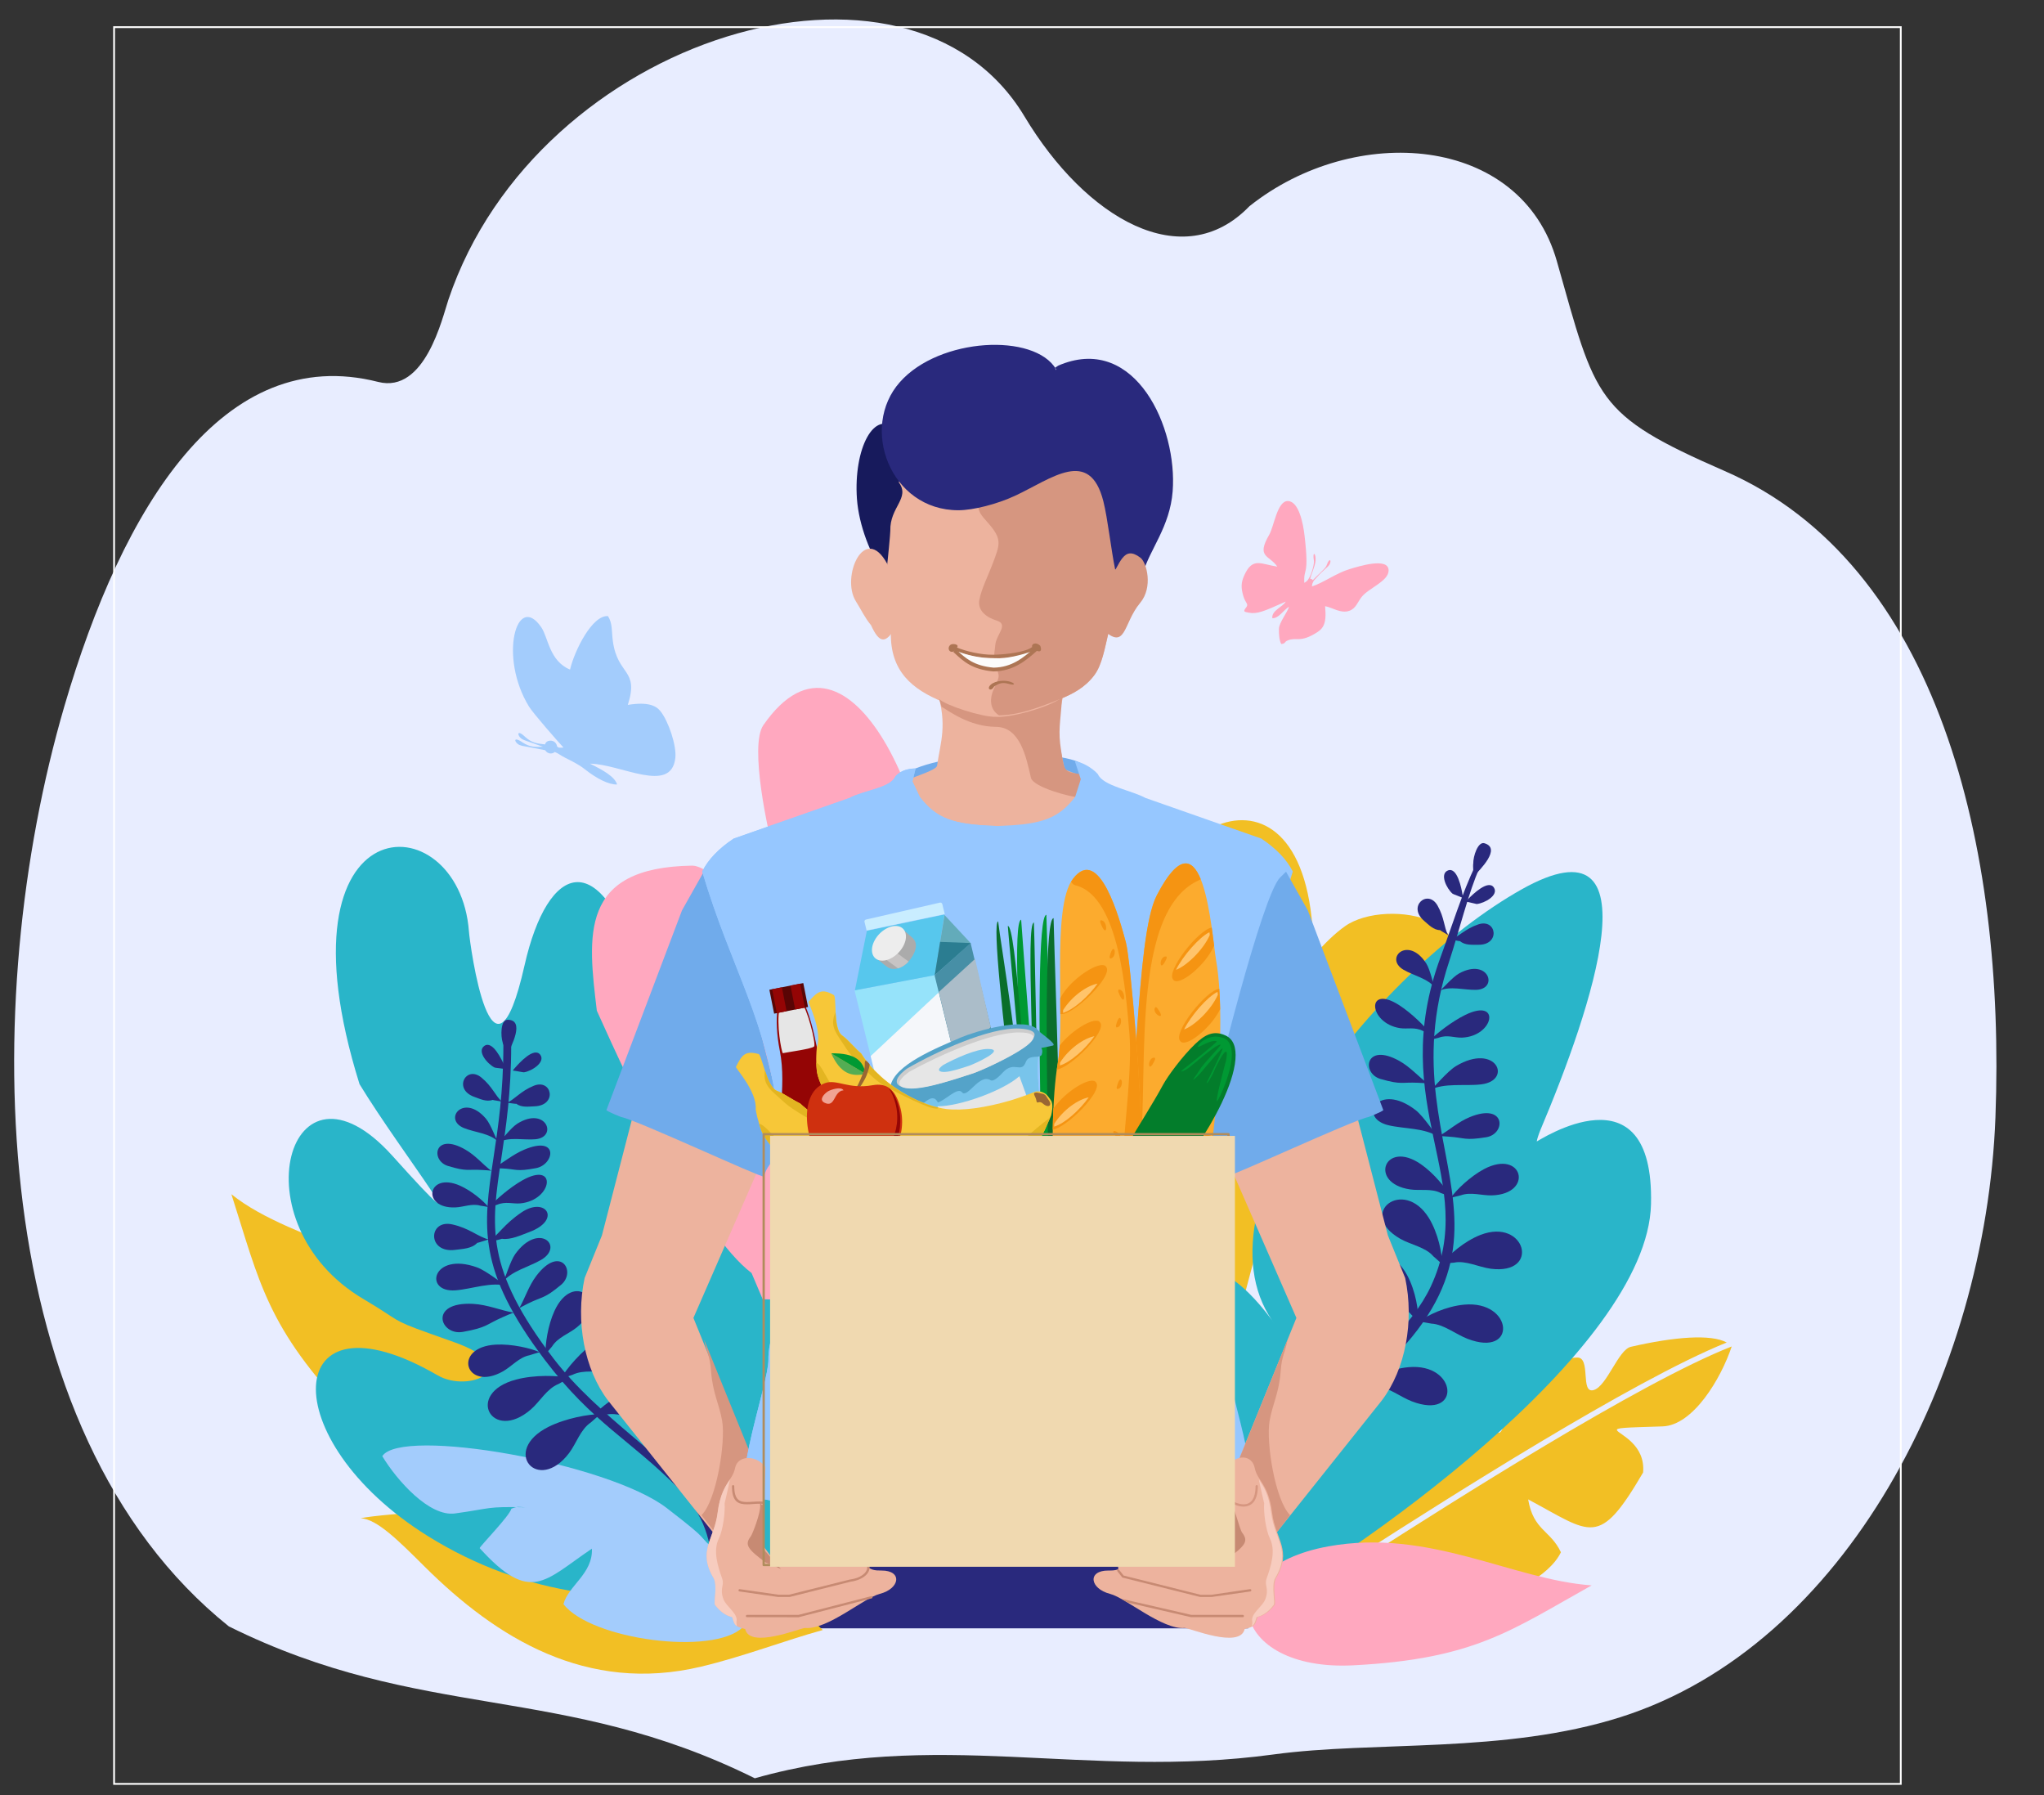 <?xml version="1.0" encoding="utf-8"?>
<!-- Generator: Adobe Illustrator 25.2.1, SVG Export Plug-In . SVG Version: 6.00 Build 0)  -->
<svg version="1.1" id="Ñëîé_1" xmlns="http://www.w3.org/2000/svg" xmlns:xlink="http://www.w3.org/1999/xlink" x="0px" y="0px"
	 viewBox="0 0 2327.5 2043.6" style="enable-background:new 0 0 2327.5 2043.6;" xml:space="preserve">
<rect x="0" y="0" width="2327.5" height="2043.6" fill="#333333" stroke="none"/>
<style type="text/css">
	.st0{fill-rule:evenodd;clip-rule:evenodd;fill:#E8EDFF;}
	.st1{fill-rule:evenodd;clip-rule:evenodd;fill:#29297D;}
	.st2{fill-rule:evenodd;clip-rule:evenodd;fill:#F2BF24;}
	.st3{fill-rule:evenodd;clip-rule:evenodd;fill:#29B5C9;}
	.st4{fill:#29297D;}
	.st5{fill-rule:evenodd;clip-rule:evenodd;fill:#FFA8BF;}
	.st6{fill-rule:evenodd;clip-rule:evenodd;fill:#A3CCFC;}
	.st7{fill-rule:evenodd;clip-rule:evenodd;fill:#EDB39E;}
	.st8{fill-rule:evenodd;clip-rule:evenodd;fill:#70ABEB;}
	.st9{fill-rule:evenodd;clip-rule:evenodd;fill:#D69680;}
	.st10{fill-rule:evenodd;clip-rule:evenodd;fill:#EDF0FA;}
	.st11{fill-rule:evenodd;clip-rule:evenodd;fill:#171A5C;}
	.st12{fill-rule:evenodd;clip-rule:evenodd;fill:#AD7554;}
	.st13{fill-rule:evenodd;clip-rule:evenodd;fill:#96C7FF;}
	.st14{fill-rule:evenodd;clip-rule:evenodd;fill:#F7CCBF;}
	.st15{fill-rule:evenodd;clip-rule:evenodd;fill:#C78A73;}
	.st16{fill:#C78A73;}
	.st17{fill:#D69680;}
	.st18{fill-rule:evenodd;clip-rule:evenodd;fill:#590505;}
	.st19{fill-rule:evenodd;clip-rule:evenodd;fill:#940505;}
	.st20{fill-rule:evenodd;clip-rule:evenodd;fill:#E6E6E6;}
	.st21{fill-rule:evenodd;clip-rule:evenodd;fill:#009933;}
	.st22{fill-rule:evenodd;clip-rule:evenodd;fill:#037D2B;}
	.st23{fill-rule:evenodd;clip-rule:evenodd;fill:#0A6E2B;}
	.st24{fill-rule:evenodd;clip-rule:evenodd;fill:#96E3FA;}
	.st25{fill-rule:evenodd;clip-rule:evenodd;fill:#F5F7FA;}
	.st26{fill-rule:evenodd;clip-rule:evenodd;fill:#478FA6;}
	.st27{fill-rule:evenodd;clip-rule:evenodd;fill:#57C7ED;}
	.st28{fill-rule:evenodd;clip-rule:evenodd;fill:#63ABBA;}
	.st29{fill-rule:evenodd;clip-rule:evenodd;fill:#2B7D91;}
	.st30{fill-rule:evenodd;clip-rule:evenodd;fill:#C9EDFF;}
	.st31{fill-rule:evenodd;clip-rule:evenodd;fill:#ABABAB;}
	.st32{fill-rule:evenodd;clip-rule:evenodd;fill:#C7C4C4;}
	.st33{fill-rule:evenodd;clip-rule:evenodd;fill:#ABBDC9;}
	.st34{fill-rule:evenodd;clip-rule:evenodd;fill:#EDEDED;}
	.st35{fill-rule:evenodd;clip-rule:evenodd;fill:#F7C738;}
	.st36{fill-rule:evenodd;clip-rule:evenodd;fill:#E3B521;}
	.st37{fill-rule:evenodd;clip-rule:evenodd;fill:#996633;}
	.st38{fill-rule:evenodd;clip-rule:evenodd;fill:#FCAB2E;}
	.st39{fill-rule:evenodd;clip-rule:evenodd;fill:#F59412;}
	.st40{fill-rule:evenodd;clip-rule:evenodd;fill:#FFC46B;}
	.st41{fill-rule:evenodd;clip-rule:evenodd;fill:#78C4EB;}
	.st42{fill-rule:evenodd;clip-rule:evenodd;fill:#54A3C9;}
	.st43{fill-rule:evenodd;clip-rule:evenodd;fill:#CCCCCC;}
	.st44{fill-rule:evenodd;clip-rule:evenodd;fill:#54AD54;}
	.st45{fill-rule:evenodd;clip-rule:evenodd;fill:#CF300F;}
	.st46{fill-rule:evenodd;clip-rule:evenodd;fill:#F0A394;}
	.st47{fill:none;stroke:#B08C5C;stroke-width:2.592;stroke-linejoin:round;stroke-miterlimit:22.926;}
	.st48{fill-rule:evenodd;clip-rule:evenodd;fill:#F0D9B0;}
	.st49{fill-rule:evenodd;clip-rule:evenodd;fill:#FCFCFC;}
	.st50{fill:#AD7554;}
	.st51{fill:none;stroke:#FFFFFF;stroke-width:2.041;stroke-miterlimit:22.926;}
</style>
<path class="st0" d="M1845.6,1954.8c-132.4,42.1-280.4,26.9-395.6,42.6c-214.6,29.1-384.4-31.1-590.5,27.1
	c-220.2-109.2-378.7-63.8-598.9-172.9C-16.9,1629.2-25,1140.7,73.3,804c66.3-227,181-414,357.3-369.2c53.5,13.6,73.1-73.2,80-93.6
	C612,40,1035.1-86.5,1166.5,132.4c69.9,116.6,180.4,180.9,256.2,102.4c119.4-95.2,309.1-82.1,350.1,62.6
	c44.8,157.9,42.9,174.2,191,238.8c243.1,105.9,320.1,426.8,308.4,736C2261.1,1564.4,2101.8,1873.4,1845.6,1954.8L1845.6,1954.8z"/>
<polygon class="st1" points="842.6,1663.7 1421.4,1663.7 1421.4,1853.8 842.6,1853.8 "/>
<path class="st2" d="M1361.1,1580.9c-15.2-6-17.5-237.8-135.4-403.9c-55.1-77.7,41-144.6,107-41.9c-9.3-17-15.1-33.9-17.9-50.4
	c-24.8-145.5,182.1-251.9,180.8,3.8c13.1-14.8,24.8-26.2,36.2-34.2c47.2-33.2,183.8-8.2,96.4,85.7c-23.9,25.7-56.8,51.9-79.6,76
	C1414.2,1302.1,1427.9,1573.8,1361.1,1580.9L1361.1,1580.9z"/>
<path class="st2" d="M1554.7,1721.2c32.5-41.3,77.1-73.5,131-134.5c12.9-14.6,2.2,44.3,20.7,44.5c10.4,0.1,7.3-53.9,16.1-60.1
	c28.8-20.3,48.9-23.9,72.9-25.6c17-1.2,3.4,41.8,19.4,37c15-4.4,28-45.9,42.2-49.2c49.5-11.4,91.4-14.7,109.2-4.9
	c-107.6,43.3-322.1,180.3-407.6,235l-3.9,2.5c-9.6,6.1-18.4,12.3-26.5,19.2C1530.3,1754,1561.7,1724.7,1554.7,1721.2L1554.7,1721.2z
	 M1971.9,1532.9c-12.2,36.6-43.9,89.9-78.8,91c-43.3,1.4-53.9,1.4-51.7,4.7c3.2,4.7,32.4,16.1,29.6,47.8
	c-50.7,86.6-58.4,69.3-130.9,30.6c6,35.5,25.4,34.9,37.3,60.2c-26,54.4-182,94.2-229.2,58.1c-13-9.9-18.6-20.9-19.8-32
	c1.1-1,2.3-2.1,3.5-3.1c8-6.9,16.8-13,26.2-19.1l3.9-2.5C1648.3,1713.5,1866.2,1574.3,1971.9,1532.9L1971.9,1532.9z"/>
<path class="st3" d="M1407.3,1842.8c-53.7-49.8-154.9-114.2-143.6-220.3c-7.3-17.4,50.7-308.8,189.6-112.8
	C1349.4,1377,1566,1106,1732.9,1012.4c155.2-87,79.4,136.3,21.3,273.7c-2.1,5.1-4,10.9-4.3,13.4c1.4-0.1,133.9-88.6,130.1,71.4
	C1876.1,1537.4,1539.4,1775.1,1407.3,1842.8L1407.3,1842.8z"/>
<path class="st4" d="M1479.9,1617.3c78.1-60.9,128.7-108.5,149.4-152.8c56.2-120.6-51.7-204.8,11.2-375.2
	c12.7-34.5,24.2-72,39.9-104.9l4.2,4.2c-11.4,24-24.4,75.8-34.3,105.5c-78.9,237.2,148,323.2-169.3,536.5
	C1478.4,1632.4,1393.3,1684.8,1479.9,1617.3L1479.9,1617.3z"/>
<path class="st1" d="M1678,997.8c7.2-7.6,32-32,12.3-37.8c-7.4-2.2-12.9,14.9-12.7,23.2C1677,985.2,1678.1,997.7,1678,997.8
	L1678,997.8z"/>
<path class="st1" d="M1669.8,1025.5l2.2-2.2c4.6-4.7,22.7-22.6,29.1-12.8c5.7,8.7-10.5,17.8-19.6,18.7c-0.4,0.1-11-2.8-12.1-2.6
	L1669.8,1025.5L1669.8,1025.5z"/>
<path class="st1" d="M1651.8,1069.8c9.8-3.7,16.2-12.2,31.5-17.4c21-7.1,25.6,23.8-0.3,23.2c-6.3-0.1-14.8,0.8-20.4-4.1
	C1661.9,1071.7,1652.7,1069.4,1651.8,1069.8L1651.8,1069.8z"/>
<path class="st1" d="M1640.2,1127.3c1.8-0.8,13.8-15,21.3-19.1c33.6-18.3,45.2,17.9,19.4,18.7c-13.3,0.4-29.8-4.8-42,1.1
	C1639.4,1127.7,1640,1127.4,1640.2,1127.3L1640.2,1127.3z"/>
<path class="st1" d="M1628.7,1183.8c7.8-7.7,24.8-21,39.7-28.3c41-20.1,33,24.4-3.7,25.8c-8.6,0.3-16.6-3.6-26.4,0.1
	C1638.3,1181.4,1628.9,1183.7,1628.7,1183.8L1628.7,1183.8z"/>
<path class="st1" d="M1629.5,1240.4c2.5-1.2,18.2-20.5,28.4-26.7c45.8-27.3,65,16.4,28.8,20.8c-18.7,2.3-42.3-2.2-59.1,6.8
	C1628.4,1241,1629.2,1240.6,1629.5,1240.4L1629.5,1240.4z"/>
<path class="st1" d="M1638.2,1293.6c11.5-6.5,22-16.3,35.4-21.8c41.3-17,41.5,19.3,18.7,22.9c-24.8,4-23.7,0.6-42.9-0.7
	C1647.2,1293.8,1638.8,1293.2,1638.2,1293.6L1638.2,1293.6z"/>
<path class="st1" d="M1652,1363.7c6.3-9,22-24.3,38-32.8c44.2-23.2,56.9,28.6,8.7,30c-11.3,0.3-24-4.2-35.2-0.1
	C1663.4,1360.9,1652.1,1363.5,1652,1363.7L1652,1363.7z"/>
<path class="st1" d="M1642.1,1438.8c7.1-9.8,25-25.6,43.7-32.9c51.4-19.9,69,46,11.6,38.5c-13.4-1.8-28.8-9.8-41.8-6.9
	C1655.6,1437.5,1642.2,1438.5,1642.1,1438.8L1642.1,1438.8z"/>
<path class="st1" d="M1616,1504.6c9.2-7.3,30.7-17.4,51.1-19.3c56.3-5.2,60.8,60.8,4,38.9c-13.3-5.1-27.2-16.6-41.1-17.3
	C1630,1506.9,1616.2,1504.4,1616,1504.6L1616,1504.6z"/>
<path class="st1" d="M1665.8,1021.2l-0.5-3.1c-1.1-6.5-5.8-31.5-16.6-27.1c-9.6,3.9-1.5,20.6,5.4,26.5c0.3,0.4,10.6,4,11.4,4.8
	L1665.8,1021.2L1665.8,1021.2z"/>
<path class="st1" d="M1649,1064.8c-4.9-9.2-4.1-19.8-12.1-33.9c-11-19.2-34.9,0.9-15.1,17.6c4.8,4.1,10.6,10.4,18,10.4
	C1640.2,1059.6,1648.5,1064,1649,1064.8L1649,1064.8z"/>
<path class="st1" d="M1633.6,1123.9c-1.2-1.5-4.9-19.8-9.5-27c-20.6-32.2-48.2-6-26,7.1c11.5,6.8,28.4,10,36.4,21.1
	C1634.1,1124.7,1633.7,1124.1,1633.6,1123.9L1633.6,1123.9z"/>
<path class="st1" d="M1629.5,1177.3c-6.8-8.6-22.1-23.8-36-32.8c-38.3-24.8-35.6,20.3,0.6,26c8.5,1.3,16.9-1.6,26.2,3.2
	C1620.3,1173.7,1629.3,1177.1,1629.5,1177.3L1629.5,1177.3z"/>
<path class="st1" d="M1636.9,1293.5c-2.3-1.5-15.6-22.5-25.1-29.8c-42.2-32.5-66.5,8.6-31,17.3c18.3,4.4,42.2,2.8,57.9,13.8
	C1637.9,1294.2,1637.2,1293.7,1636.9,1293.5L1636.9,1293.5z"/>
<path class="st1" d="M1626,1233.7c-10.6-7.8-19.9-18.8-32.6-25.9c-39-21.7-43.5,14.2-21.3,20.6c24.1,6.9,23.4,3.4,42.7,4.3
	C1617,1232.8,1625.4,1233.2,1626,1233.7L1626,1233.7z"/>
<path class="st1" d="M1651.7,1362.4c-5.2-9.7-18.9-26.8-33.9-37.1c-41.1-28.3-59.9,21.7-12.2,28.8c11.2,1.7,24.4-1.4,35,4.1
	C1640.7,1358.2,1651.6,1362.1,1651.7,1362.4L1651.7,1362.4z"/>
<path class="st1" d="M1642.1,1439.3c0.2-12.1-4.5-35.5-15-52.6c-29-47-82.8-5-32.5,23.7c11.8,6.7,28.9,9.5,37.5,19.8
	C1632.1,1430.1,1642.1,1439,1642.1,1439.3L1642.1,1439.3z"/>
<path class="st1" d="M1614.8,1504.9c0.9-11.7-2.7-35.1-12.5-53.2c-27.1-49.7-84.4-16.5-34.5,18.4c11.7,8.2,29,13.3,37.3,24.5
	C1605,1494.6,1614.8,1504.6,1614.8,1504.9L1614.8,1504.9z"/>
<path class="st1" d="M1552.6,1575.8c9.2-7.3,30.6-17.4,51.1-19.3c56.3-5.2,60.8,60.8,4,38.9c-13.3-5.1-27.2-16.6-41.2-17.3
	C1566.6,1578.2,1552.8,1575.7,1552.6,1575.8L1552.6,1575.8z"/>
<path class="st1" d="M1551.4,1576.1c0.9-11.7-2.7-35.1-12.5-53.2c-27.1-49.7-84.4-16.5-34.5,18.4c11.7,8.2,29,13.3,37.3,24.5
	C1541.6,1565.8,1551.4,1575.8,1551.4,1576.1L1551.4,1576.1z"/>
<path class="st2" d="M547,1526c-70-93.9-212.9-109.3-283.5-166.4c32,99.6,40.1,152.2,136.3,251.8
	C497.7,1712.6,630.7,1638.3,547,1526L547,1526z"/>
<path class="st2" d="M936.9,1855.7c-133.6-127.7-191.3-150.6-429.3-136.1c-45.5,2.8-85.1,6.2-96.9,8.9c18.5,0.7,43.5,25.9,72.9,55.1
	c81.5,81,184.3,144.9,314.8,113.8C846,1886.1,893.2,1867.8,936.9,1855.7L936.9,1855.7z"/>
<path class="st3" d="M834.7,1804.3c-115.1,27.8-238,12.6-347.3-55.4c-177-110.1-166.9-286.2,11-183.1c35.8,20.8,100.3-8.8,18.4-37.9
	l-28.1-10c-44.9-16-31.2-13.2-74.9-39c-144.8-85.6-85-293.4,32.7-163.4c114.5,127.4,12-0.7-37.1-81.2
	C308.4,911,522.9,911.3,534,1060.6c1.1,14.6,26.4,202.1,63.3,38.4c26.1-115.8,88.3-145.6,137.4,26.3
	c29.5,103.2-71.5,486.5,120.9,144.7c86.8-92.9,137.8,333.1,89.8,433.1C905.8,1785.4,899.8,1744.2,834.7,1804.3L834.7,1804.3z"/>
<path class="st5" d="M1155.3,1482.5l-286.8-3.3l-12.7-29.9c-59.2-45.1-136.1-209.3-176.2-298.7c-10.1-84.9-20.6-163.1,108.3-165.1
	c19.2-0.3,63.3,41,91.2,97.5c34.7,70.3,35.7,5,4.8-101.9c-9.9-34.3-30.7-132.4-14.7-155.5c99.9-144,203.8,115.1,189.5,230.7
	c-2.7,22,2.2,16.2,5.1,46.1c18.7-143.3,185.3-221.8,185.3,90.3C1249.1,1292.5,1212.6,1405.3,1155.3,1482.5L1155.3,1482.5z"/>
<path class="st6" d="M821.4,1771.2c-34.9-29.9-5.5-10.6-62-54.2c-66.8-51.6-302.7-92.8-324.1-59.2c16.9,27.9,53.7,69.3,82.9,65.2
	c42.7-5.9,34.4-8,80.7-7c-8.7-0.2-8.5-1.5-16.6,1.6c-1.8,8-35.8,42.7-36.1,44.9c58.3,64.1,73.5,37.2,127.8,0.6
	c1.3,28.5-27,42.2-32.4,63.2c31.7,40.7,170.6,58.9,204,26.4C883,1816.2,813.8,1776,821.4,1771.2L821.4,1771.2z"/>
<path class="st4" d="M811,1790.8c0-44.8-15.6-73-37.9-95.7c-55-55.9-98-74.6-152.8-147c-77.5-102.6-70.2-151.5-58.3-230.4
	c5.2-34.4,11.2-74.5,11.2-127.6h8.9c0,53.7-6.1,94.2-11.3,128.9c-11.7,77.4-18.8,125.1,59.4,227.5
	c51.1,66.8,132.3,114.9,165.4,161.1c14.7,20.5,24.2,46.3,24.2,83.1L811,1790.8L811,1790.8z"/>
<path class="st1" d="M577.3,1201.2c4.7-9.5,21.2-40.5,0.5-40.2c-7.8,0.1-7.9,18.3-5.3,26.2C572.6,1189.3,577.4,1201.1,577.3,1201.2
	L577.3,1201.2z"/>
<path class="st1" d="M575.7,1216.1l-1.3-2.9c-2.7-6.1-13.5-29.4-23-22.4c-8.5,6.2,3.6,20.5,11.9,24.6c0.3,0.3,11.4,1.3,12.4,1.8
	L575.7,1216.1L575.7,1216.1z"/>
<path class="st1" d="M571.8,1254.4c-7.9-6.9-11-17.3-23.7-27.7c-17.3-14.2-32.6,13.4-7.9,22.1c6,2.1,13.7,6,20.7,3.4
	C561.5,1252.6,571,1253.7,571.8,1254.4L571.8,1254.4z"/>
<path class="st1" d="M566.6,1299c-1.5-1.3-7.7-19.1-13.4-25.6c-25.2-29.2-49.1,0.9-25,10.8c12.4,5.1,29.9,5.9,39.4,15.9
	C567.2,1299.6,566.8,1299.1,566.6,1299L566.6,1299z"/>
<path class="st1" d="M556.2,1374.2c-5.6-6.9-19.1-18.5-32.5-24.4c-37-16.3-44.4,26.3-5.3,24.8c9.2-0.3,19.2-4.8,28.5-2
	C546.8,1372.6,556.1,1374,556.2,1374.2L556.2,1374.2z"/>
<path class="st1" d="M559.5,1333c-9.7-7.3-18-17.6-29.6-24.2c-35.5-20.5-40.1,12.4-19.8,18.6c22.1,6.7,21.5,3.5,39.1,4.6
	C551.2,1332,559,1332.6,559.5,1333L559.5,1333z"/>
<path class="st1" d="M556.8,1411.2c-12.8-3.2-22-12.9-42-17.3c-27.3-5.9-28.5,33.4,3.8,29c7.9-1.1,18.6-1.2,24.9-8
	C544.5,1415.1,555.7,1410.9,556.8,1411.2L556.8,1411.2z"/>
<path class="st1" d="M576.3,1463.6c-2.7-0.7-22-16.8-33.3-20.8c-50.6-18.1-61.1,28.9-24.4,26.2c18.9-1.4,41.4-10.4,59.8-4.7
	C577.5,1464,576.6,1463.7,576.3,1463.6L576.3,1463.6z"/>
<path class="st1" d="M614.5,1539.4c-10.2-4.5-31.7-9.6-50-8.6c-50.3,2.9-34.4,54.4,8.1,30.5c10-5.6,18.6-16.2,30.4-18.4
	C603.1,1542.9,614.3,1539.3,614.5,1539.4L614.5,1539.4z"/>
<path class="st1" d="M585.2,1494.5c-14.9-2.6-30-9.2-46.6-10.1c-51.1-2.6-37.5,36.6-11.5,31.9c28.3-5.1,25.8-8.3,46.1-17.1
	C575.5,1498.1,584.4,1494.3,585.2,1494.5L585.2,1494.5z"/>
<path class="st1" d="M648.6,1568.7c-13-2.8-39.7-3.8-61,1.9c-58.7,15.5-27.5,72.4,16.9,34c10.4-9,18.1-23.6,31.5-29
	C636,1575.6,648.3,1568.7,648.6,1568.7L648.6,1568.7z"/>
<path class="st1" d="M683.7,1610c-13.3-0.1-39.6,4.6-59.3,14.5c-54.2,27.3-11.9,76.6,23.6,29.8c8.3-10.9,12.8-26.8,24.8-34.9
	C672.8,1619.4,683.4,1610,683.7,1610L683.7,1610z"/>
<path class="st1" d="M584.5,1217.9l2.1-2.4c4.4-5,21.5-24.1,28.6-14.7c6.2,8.4-9.5,18.6-18.6,20c-0.4,0.2-11.2-2.1-12.4-1.9
	L584.5,1217.9L584.5,1217.9z"/>
<path class="st1" d="M577,1255.6c9.6-4.3,15.6-13.3,30.8-19.5c20.7-8.4,27.2,22.4,1,23.4c-6.4,0.2-14.9,1.7-20.8-2.9
	C587.2,1257,577.9,1255.2,577,1255.6L577,1255.6z"/>
<path class="st1" d="M568.7,1299.8c1.8-0.9,13-15.9,20.3-20.5c32.7-20.5,46.6,15.3,20.7,17.7c-13.4,1.2-30.3-3.1-42.3,3.6
	C568,1300.2,568.5,1299.9,568.7,1299.8L568.7,1299.8z"/>
<path class="st1" d="M556.5,1374.7c7.4-8.3,23.7-22.7,38.3-30.9c40.2-22.7,34.7,22.6-2.2,26.2c-8.6,0.8-16.9-2.6-26.6,1.6
	C566,1371.7,556.7,1374.5,556.5,1374.7L556.5,1374.7z"/>
<path class="st1" d="M561.4,1330.2c11.4-6.3,22.4-15.8,35.4-21.3c40-16.9,34.7,17,13.5,21c-23,4.3-21.5,1.1-38.8,0.3
	C569.6,1330.2,562,1329.9,561.4,1330.2L561.4,1330.2z"/>
<path class="st1" d="M555.2,1414.7c12.6-9,18.5-20.8,38.6-34.4c27.4-18.6,46.4,8.4,8.8,22.4c-9.2,3.4-21.1,9.1-31,7.6
	C570.5,1410.9,556.4,1413.9,555.2,1414.7L555.2,1414.7z"/>
<path class="st1" d="M573.5,1458.2c1.5-1.8,7.3-22.2,13.2-30.5c26.6-36.8,56.4-9.2,29.5,6.6c-13.9,8.1-33.8,12.6-43.9,25.4
	C572.9,1459,573.4,1458.4,573.5,1458.2L573.5,1458.2z"/>
<path class="st1" d="M621.2,1542.1c-0.5-11.1,2.5-33,10.2-49.7c21-45.8,63.2-12.3,25.5,18.7c-8.8,7.2-21.8,11.4-28.2,21.7
	C628.6,1532.7,621.2,1541.8,621.2,1542.1L621.2,1542.1z"/>
<path class="st1" d="M591.1,1489.6c6.7-11.5,10.8-25.5,19.7-37.2c27.3-35.9,46-4.5,28,10.4c-19.5,16.2-20.3,12.7-37.7,21.3
	C599.1,1485.1,591.5,1489,591.1,1489.6L591.1,1489.6z"/>
<path class="st1" d="M638.3,1570c6.6-11.6,23.7-32.1,42.1-44.2c50.7-33.3,72.3,27.8,14,35.3c-13.6,1.8-29.6-2.3-42.6,4.1
	C651.8,1565.2,638.4,1569.7,638.3,1570L638.3,1570z"/>
<path class="st1" d="M674.3,1612.7c8.9-10,29.9-26.4,50.4-34.5c56.5-22.1,64.9,42.3,6.4,37.5c-13.7-1.1-28.5-8.4-42.5-4.9
	C688.5,1610.9,674.5,1612.5,674.3,1612.7L674.3,1612.7z"/>
<path class="st5" d="M1512.5,1760.5c115.2-20.9,209.3,37.9,299.9,44.4c-91.4,51-133.2,83.9-271.4,91
	C1400.3,1903.2,1374.8,1785.6,1512.5,1760.5L1512.5,1760.5z"/>
<g>
	<path class="st5" d="M1494.2,664.9c0.4-0.1-0.6,2.9-0.2,2.7c12.7-4,27.8-15.2,42.5-19.6c10-3,45.1-14.3,44.7,1.7
		c-0.3,12.1-22.7,19.8-30.7,29.9c-4.6,5.8-6.5,13.2-14.1,15.8c-9.6,3.4-19-3.7-27.5-5.3c0.5,5.6,0.6,10,0.3,13.4
		c-0.7,8.6-3.8,12.8-9.5,16.4c-19.4,12.4-23.4,5-33.4,9.2c-4.5,1.9-1.7,3.3-7.3,4.1c-2.3-4-2.8-11.3-2.7-17.3
		c0.2-7.2,10-19.2,11.5-25.2c-6.6,4.1-11.7,13.4-19,13.1c-1.1-8.9,12.2-12.9,15.2-18.9c-25.8,11.6-32.5,14.3-42,12.6
		c-5.6-1-6.7-1.3-2.9-6.1c3.1-3.9-1.1-4.8-3.4-13.1c-2.6-9-2.7-14.9,1.2-23.4c9.5-21,18.8-12.6,37.6-9.8c-9-13.3-24.5-10.2-9.2-36.4
		c5.4-9.3,9.1-38.5,21.1-38.3c12.6,0.2,17.5,25.5,19.1,39.5c5.5,47.3-1.3,35.6-0.3,53.6c0.3-0.3,1.3-0.5,2.9-2
		c4.2-3.8,8.4-17.5,8.1-22.9c-2.1-11.8,2.5-9.2,1.8-0.2c-0.6,6.7-5.4,16.4-6.1,20.6c1.2,0,2,0.2,3,1.5c3.3-3.9,14.3-13,15.5-16.4
		c4.2-12.1,7.1-4.1,1.5,1c-4.7,4.3-8.7,7.8-12.9,12.7C1497.1,660.2,1496.3,659.6,1494.2,664.9L1494.2,664.9z"/>
	<path class="st6" d="M618.2,850.1c-9.1,0.4-14.8,0.5-22.9-4.7c-11.9-8.2-9.6,0.2-3.6,2.8c2.9,1.2,6.4,1.4,11.5,2.5
		c6.3,1.3,11.5,2.2,17.6,3.4c1.3,2.2,3.6,3.7,6.3,3.7c1.8,0,3.4-0.6,4.6-1.7c4,1.5,6.4,3.8,11.7,6.5c6.7,3.4,15.4,7.5,22.2,12.9
		c13.9,11,27.5,17.9,37.1,17.6c-2.6-8.8-15.7-16.2-30.9-23.7c35,0.4,92.5,35.2,97.2-6.5c1.6-13.9-7.8-41.8-16.9-53.2
		c-5.1-6.4-14.3-10.9-37.2-7.2c13.1-41-11.5-33-17-72.3c-1.6-11.6-0.2-20.3-5.6-28.8c-18-1.3-38.1,39.3-43.2,60.9
		c-23.7-9.9-24.8-36.6-32.7-48.1c-28-41-48.9,33.7-13.9,90.4c4.8,7.7,32.7,39.6,39.2,46.5c-0.8-0.2-5.7,0.8-6.9-0.9
		c-0.2-0.2-0.3-0.4-0.5-0.6c-0.5-3.6-3.5-6.4-7.3-6.4c-3.5,0-5.4,1.5-6.5,4.3c-9.2-1.1-14.9-1.8-22.2-8.3c-10.4-10-9.5-1.3-4,2.1
		c2.6,1.6,6.1,2.4,11,4.3C609.9,847.2,613.9,848.6,618.2,850.1L618.2,850.1z"/>
</g>
<path class="st7" d="M725.5,1251.5l-40.1,155c-6.6,16.2-13.1,32.3-19.7,48.5c-10.5,49.3-0.4,104,26.8,139.6l122,153.2l41-85.2
	l-65.9-162.2l94-215.5L725.5,1251.5L725.5,1251.5z"/>
<path class="st8" d="M776.6,1036.4l24.8-44l6.8,6.7c20.1,19.6,74.7,238.3,82.7,277.8c8,39.1-15.9,40.5-21,62.6
	c-3.8,1.3-143.5-63.9-162.4-67.8c-0.8-0.2-13.9-5.3-17-7.8L776.6,1036.4L776.6,1036.4z"/>
<path class="st9" d="M798.8,1725l17.8,22.8l41-85.2l-55.8-137.4c2.7,14.3,6.6,18.2,7.8,35c1.9,26.2,9.4,38.1,12.7,57.4
	C826.5,1642,815.8,1708.3,798.8,1725L798.8,1725z"/>
<path class="st8" d="M1020.1,889c31.3-35.1,179.3-37.4,210.4-20.3c21.5,11.8,9.2,30.7,12.7,45c20.3,81.1-172.7,123.5-197.6,12.1
	C1043.5,916.3,1016.8,892.7,1020.1,889L1020.1,889z"/>
<path class="st10" d="M1235.1,531.1c-32,22.8-41.6,54.2-21.5,70.1c20.1,15.9,62.3,10.2,94.2-12.6c32-22.8,41.6-54.2,21.5-70.1
	C1309.2,502.6,1267,508.2,1235.1,531.1L1235.1,531.1z"/>
<path class="st7" d="M1067,786.6c12.1,39.5,3.8,58.2,0.1,84.9c-0.4,7.6-53.7,19.2-47.2,26.6c24.1,27.3,114.6,132.5,259.3,7.3
	c2.6-2.2-14.8,1.2-27.5-10.1c-14.7-13.1-41.2-17.7-39.5-20.6c-7.7-33.6-10.5-47.7,0.4-90.2C1164.1,785.2,1115.5,785.9,1067,786.6
	L1067,786.6z"/>
<path class="st7" d="M1264.9,495.4l-114.2-27.3c-43.2,11.8-86.5,23.6-129.8,35.3c-25.5,39.2-40.2,79.6-17.7,124.1
	c3.7,30.7,7.5,61.5,11.2,92.2c-0.9,45,24.7,65.1,58.8,79.2c56.6,23.3,79.2,19.1,133.7-2.9c14.9-6,28.9-13.5,39.2-27.4
	c8.6-11.5,11.7-29.7,16.6-50.6l16.9-128.7L1264.9,495.4L1264.9,495.4z"/>
<path class="st9" d="M1264.9,495.4l-114.2-27.3l-33.3,9.1c6.4,17.5-2.3,41.1,2.5,50.4c6.8,13.3-3.4,30.9-5.8,45.1
	c-1.5,9.1,4.1,14.9,10.2,21.7c17.3,19.5,14.6,24.7,5.8,48c-5,13.3-12.4,27.5-14.9,40.5c-2.4,12.6,8.7,20.2,19.5,23.5
	c14.3,4.4,0.1,15.4-1.3,27.3c-2.2,18-1.8,12.2,3.6,34.1c1.1,4.4-3.1,11.2-6.1,18.3c-3.2,7.7-5,20.8,6.5,28.2l0.2,0.1
	c20.7-0.3,40.6-6.9,69.4-18.5c14.9-6,28.9-13.5,39.2-27.4c8.6-11.5,11.7-29.7,16.6-50.6l16.9-128.7L1264.9,495.4L1264.9,495.4z"/>
<path class="st9" d="M1072.2,804.6c7.5,4.3,31.3,22.7,61.9,22.9c27.6,0.1,34.5,34.7,39.8,57.9c2.6,11.2,47.6,22.5,53.2,22
	c1.1-0.1,14.1,1.7,16.9,0.7c0.6-2.8-1.2-12.8-3.4-24.9c-29.7-5.5-27.8-0.9-32.2-28c-3.9-23.6-0.9-31.7,1-61.3
	c-14.2,11.4-59.2,23.5-75.3,22.2c-15.3,0.6-58.1-13.3-64.7-20.3L1072.2,804.6L1072.2,804.6z"/>
<path class="st11" d="M1023.6,549.3c13,18-10.5,27.9-9.8,54.9c0.1,2.5-2.7,31.8-4.4,46.3c-0.1,0.6-0.8,5.5-1.3,5.9
	C991,631.9,978,597.8,975.8,568c-4-56.8,19.5-103.5,45.4-79c14.5,13.7,19,38.9,6.3,54.6C1026.2,545.3,1022.8,548.3,1023.6,549.3
	L1023.6,549.3z"/>
<path class="st7" d="M974.5,684.4c6.1,9.7,10.5,19.3,17.3,27.3c10.1,22.3,17.2,20,27.3,3.6c-1.1-18-2.2-35.9-3.3-53.9l-5.5-19.5
	C984.4,594.5,957.4,657,974.5,684.4L974.5,684.4z"/>
<path class="st1" d="M1202.6,420.4c-24.6-41.6-132.7-36.3-177.8,14.5c-46.3,52-11,146,66.4,146c16.9,0,44.1-6.9,64.9-16.6
	c41.3-19.3,84.7-55.2,100.3,6.4c4.9,19.4,8.8,55.1,13.4,77.5c7.5,2.6,6.5-28.4,24.6-2c0.2,0.2,4.8,3.7,7,6.5
	c8-27.7,30.7-52.7,33.9-93.3c5.7-72.7-42.2-177.7-126.8-144.6c-3.6,1.4-3.3,1.2-7,3.8C1201.6,421,1203.4,421.8,1202.6,420.4
	L1202.6,420.4z"/>
<path class="st9" d="M1298.7,635c6.9,5.3,14.7,33.4-0.5,51.5c-19.8,23.6-15.6,56.2-43.9,28.7c2.7-17.8,5.4-35.6,8.2-53.4
	C1275.7,641.8,1279,620,1298.7,635L1298.7,635z"/>
<path class="st12" d="M1128.3,779.4c5.4-4.7,16.3-5.4,22.8-3c0.5,0.1,1.4,0.8,2.5,1c0.3,0.7,1,1,1,1.8c-5.2,1.5-11.3-6-22.8,2.6
	C1128.5,788,1122.8,784.1,1128.3,779.4L1128.3,779.4z"/>
<path class="st12" d="M1178.7,739.7c1.8,1.8,9.1,4.5,5.9-4.4c-5.6-5.5-10.6-1.5-9.2,1.2c-6.7,5.8-30.1,8.8-44.9,8.9
	c-13.8,0.1-30.8-4-40.8-8.2c3.1-3.7-4.8-4.8-7.1-3.3c-5,3.4-1.4,11.4,5,6.8c14.8,5.7,24.8,8.3,42.4,8.5
	C1145.4,749.5,1163.8,748,1178.7,739.7L1178.7,739.7z"/>
<path class="st13" d="M1047.4,907.3c19,24.7,37.7,31.7,88.6,33.1l2.1-0.1l0,0l1.7-0.1c9.1-0.3,17.4-0.9,24.8-1.7
	c30.1-3.5,44.8-12,59.7-31.3l6.4-20.1c-1.2-4.2-5.5-16.1-6.7-20.3c6.9,0.2,19.6,7,26.2,14.6c5.5,13.2,38.4,18.4,54.1,27l132,46.3
	c16.9,11.3,29,23.8,35.8,37.5c-34.1,114.1-74.2,167.7-87.1,283c-4.9,43.6-10.1,98.3-13.2,175.7c-1.2,28.9,25.4,61.1,24.9,97
	c-0.3,27.2,44.8,149.3,19.6,155.7c-15,3.8-44.8,8.7-83.2,13.3c-144.7,31.2-420.2,1.6-477.7-13.3c-25.2-6.5,20-128.6,19.6-155.7
	c-0.5-35.9,26.1-68.1,24.9-97c-3.1-77.3-8.3-132-13.2-175.7c-13-115.4-53-169-87.1-283c6.8-13.7,18.8-26.2,35.8-37.5l132-46.3
	c15.7-8.6,46.7-11.3,52.2-24.5c6.5-7.6,16.1-8.9,23-9.1c-1.2,4.2-2.4,10.6-3.6,14.8L1047.4,907.3L1047.4,907.3z"/>
<path class="st13" d="M1133.6,940.3v790.1c-121.1-2.4-242.2-17.4-278.2-26.7c-25.2-6.5,20-128.6,19.6-155.7
	c-0.5-35.9,26.1-68.1,24.9-97c-3.1-77.3-8.3-132-13.2-175.7c-13-115.4-53-169-87.1-283c6.8-13.7,18.8-26.2,35.8-37.5l132-46.3
	c15.7-8.6,46.7-11.3,52.2-24.5c6.5-7.6,16.1-8.9,23-9.1c-1.2,4.2-2.4,10.6-3.6,14.8l8.3,17.6
	C1066.1,931.5,1084.5,938.7,1133.6,940.3L1133.6,940.3z"/>
<path class="st7" d="M1540.3,1251.5l40.1,155c6.6,16.2,13.1,32.3,19.7,48.5c10.4,49.3,0.4,104-26.8,139.6l-122.1,153.2l-40.9-85.2
	l65.9-162.2l-94.1-215.5L1540.3,1251.5L1540.3,1251.5z"/>
<path class="st9" d="M1469.1,1725l-17.8,22.8l-40.9-85.2l55.8-137.4c-2.7,14.3-6.6,18.2-7.8,35c-1.9,26.2-9.4,38.1-12.7,57.4
	C1441.4,1642,1452.1,1708.3,1469.1,1725L1469.1,1725z"/>
<path class="st8" d="M1489.2,1036.4l-24.8-44l-6.8,6.7c-20.1,19.6-74.7,238.3-82.7,277.8c-8,39.1,15.9,40.5,21,62.6
	c3.8,1.3,143.5-63.9,162.3-67.8c0.8-0.2,13.9-5.3,17-7.8L1489.2,1036.4L1489.2,1036.4z"/>
<path class="st7" d="M869.5,1722.9l2.1-52.9c-10.5-13.8-31.5-13.5-34.5,1.1c-3.1,15.3-15.8,18.2-19.9,51.3
	c-3.7,30.1-23.2,42.8-4.5,74.3c2.3,4,2.2,11.3,1.8,17.9c-0.4,5.6-1,10.7-0.3,12.4c0.4,0.1,7,11.1,19.6,14c2.8,8.2,2,10.7,14.7,13.6
	c5.3,23.2,63.7-1.6,68.3-1.2c25.5,2.2,66.9-34.2,84.9-38.8c23.3-6,26.1-26.7,2.1-26.6c-6.8,0-14.4,0-19.3-8.8
	c-5-5-29.6,0.4-52.9,2.6c-19.9,1.9-38.6,0.3-46.2,0.3l-15.4-21L869.5,1722.9L869.5,1722.9z"/>
<path class="st14" d="M831.2,1684.1c-5,7.8-11.4,16.5-14.1,38.3c-3.7,30.1-23.2,42.8-4.5,74.3c2.3,4,2.2,11.3,1.8,17.9
	c-0.4,5.6-1,10.7-0.3,12.4c0.4,0.1,7,11.1,19.6,14c1.8,5.2,2.1,8.2,5.4,10.3c-0.4-2.1-0.7-4.1-0.4-5.8c1.7-8.5-11.8-16.5-14.9-24.8
	c-4.7-12.6,1.4-15.4-1.5-23.6c-4.9-13.9-10.7-31.6-3.7-45.7c4.7-9.5,7.3-30.1,6.5-40C825.1,1711.5,829.5,1693.3,831.2,1684.1
	L831.2,1684.1z"/>
<path class="st15" d="M889.2,1786.3l-19.1-21.9l-1.1-52.2c-1.4,3.9-4-4.5-3.4,1.4c0.8,8.4-8.8,33.1-10.7,35.5
	c-7.6,9.8-3.1,14.8,17.1,29.9C876.3,1780,889.4,1786.3,889.2,1786.3L889.2,1786.3z"/>
<path class="st16" d="M833.5,1692c0-0.7,0.6-1.3,1.3-1.3s1.3,0.6,1.3,1.3c0,15.5,6,18,14.3,18c2.1,0,4.2-0.1,6.4-0.3
	c3.8-0.2,7.7-0.5,11.7-0.2c0.7,0.1,1.2,0.7,1.2,1.4c-0.1,0.7-0.7,1.2-1.4,1.2c-3.8-0.3-7.7-0.1-11.3,0.2c-2.3,0.2-4.5,0.3-6.6,0.3
	C840.7,1712.6,833.5,1709.8,833.5,1692L833.5,1692z"/>
<path class="st16" d="M842,1811.8c-0.7-0.1-1.2-0.8-1.1-1.5c0.1-0.7,0.8-1.2,1.5-1.1l43.9,6.3h12.3l69.3-17.3l0.1,0l0.1,0
	c1-0.1,1.9-0.3,2.8-0.5c6.5-1.3,10.8-3.8,13.5-6.5c2.5-2.5,3.4-5.3,3.1-7.5c0-0.1,0-0.2,0-0.3c-0.1-0.7,0.3-1.4,1-1.5
	c0.7-0.1,1.4,0.3,1.5,1c0,0.2,0.1,0.3,0.1,0.5c0.4,2.9-0.7,6.5-3.8,9.6c-3,3-7.8,5.7-14.8,7.2c-0.9,0.2-1.9,0.4-2.9,0.5l-69.4,17.4
	l-0.2,0h-0.2h-12.6h-0.1l-0.1,0L842,1811.8L842,1811.8z"/>
<path class="st16" d="M850.6,1841.1c-0.7,0-1.3-0.6-1.3-1.3c0-0.7,0.6-1.3,1.3-1.3h58.6l82.7-21.3c0.7-0.2,1.4,0.2,1.6,0.9
	c0.2,0.7-0.2,1.4-0.9,1.6l-82.9,21.4l-0.2,0.1h-0.1L850.6,1841.1L850.6,1841.1z"/>
<path class="st7" d="M1399,1722.8l-1-53.8c10.5-13.8,27.8-12.6,30.7,2.1c3.1,15.3,15.8,18.2,19.9,51.3c3.7,30.1,23.2,42.8,4.5,74.3
	c-2.3,4-2.2,11.3-1.8,17.9c0.4,5.6,1,10.7,0.3,12.4c-0.4,0.1-7,11.1-19.6,14c-2.8,8.2-2,10.7-14.7,13.6c-5.3,23.2-63.7-1.6-68.3-1.2
	c-25.5,2.2-66.9-34.2-84.9-38.8c-23.3-6-26.1-26.7-2.1-26.6c3.7,0,7.7,0,11.3-1.4c-0.4-7.6,1.3-11.2,25.4-9
	c10.1,0.9,23,3.1,35.6,4.3c19.9,1.9,38.6,0.3,46.2,0.3l17.7-19.7L1399,1722.8L1399,1722.8z"/>
<path class="st15" d="M1400.9,1707.3c4.6,8.4,10.7,33.9,13.6,37.7c7.6,9.8,3.2,14.8-17.1,29.9c-5.9,1.4-7.4,2.4-13.3,3.8
	c0,0,13.2-8.5,14.8-20.2c1.2-9.2,0.3-35.5,0-47.5C1398.7,1706.4,1400.6,1708.1,1400.9,1707.3L1400.9,1707.3z"/>
<path class="st17" d="M1429.7,1692c0-0.7,0.6-1.3,1.3-1.3c0.7,0,1.3,0.6,1.3,1.3c0,8-1.7,13.6-4.3,17.3c-1.5,2.1-3.3,3.6-5.4,4.5
	l0,0c-2,0.9-4.3,1.4-6.6,1.4c-5.7,0-11.9-2.6-17.1-6.3c-0.6-0.4-0.7-1.2-0.3-1.8c0.4-0.6,1.2-0.7,1.8-0.3c4.8,3.5,10.5,5.8,15.6,5.8
	c2,0,3.8-0.3,5.5-1.1l0,0c1.7-0.8,3.2-2,4.4-3.7C1428.2,1704.5,1429.7,1699.4,1429.7,1692L1429.7,1692z"/>
<path class="st16" d="M1423.4,1809.2c0.7-0.1,1.4,0.4,1.5,1.1s-0.4,1.4-1.1,1.5l-44,6.3l-0.1,0h-0.1H1367h-0.2l-0.2,0l-88.1-22
	l-0.4-0.1l-0.3-0.3l-5.4-6.8c-0.4-0.6-0.3-1.4,0.2-1.8c0.6-0.4,1.4-0.3,1.8,0.2l5.1,6.4l87.5,21.9h12.4L1423.4,1809.2L1423.4,1809.2
	z"/>
<path class="st16" d="M1415.2,1838.5c0.7,0,1.3,0.6,1.3,1.3c0,0.7-0.6,1.3-1.3,1.3h-58.7h-0.1l-0.2,0l-72-16.6
	c-1.1-0.5-3.5-1.9-6-3.6c0.3-0.2,0.6-0.3,1-0.2l77.4,17.8L1415.2,1838.5L1415.2,1838.5z"/>
<path class="st14" d="M1433.4,1684.1c5,7.8,11.4,16.5,14.1,38.3c3.7,30.1,23.2,42.8,4.5,74.3c-2.3,4-2.2,11.3-1.8,17.9
	c0.4,5.6,1,10.7,0.3,12.4c-0.4,0.1-7,11.1-19.6,14c-1.8,5.2-2.1,8.2-5.4,10.3c0.4-2.1,0.7-4.1,0.4-5.8c-1.7-8.5,11.8-16.5,14.9-24.8
	c4.7-12.6-1.4-15.4,1.5-23.6c4.9-13.9,10.7-31.6,3.7-45.7c-4.7-9.5-7.3-30.1-6.5-40C1439.5,1711.5,1435.2,1693.3,1433.4,1684.1
	L1433.4,1684.1z"/>
<path class="st18" d="M953.2,1293L953.2,1293c-11.1,2.2-18.3,13-16.1,24.1l21,106.3c2.2,11.1,13,18.3,24.1,16.1l0,0
	c11.1-2.2,18.3-13,16.1-24.1l-21-106.3C975.1,1298,964.3,1290.8,953.2,1293L953.2,1293L953.2,1293z"/>
<path class="st18" d="M907.2,1302.1L907.2,1302.1c-10.4,2.1-17.3,12.3-15.2,22.7l21.5,108.7c2.1,10.4,12.3,17.3,22.7,15.2l0,0
	c10.4-2.1,17.3-12.3,15.2-22.7l-21.5-108.7C927.9,1306.8,917.6,1300,907.2,1302.1L907.2,1302.1L907.2,1302.1z"/>
<path class="st19" d="M887.7,1310l20.2,102.3c4.6,23.4,27.6,38.8,51,34.1l0,0c23.4-4.6,38.8-27.6,34.1-51l-20.2-102.3
	c-4.5-22.9-35.2-62.9-43.5-104.9c-20.1-101.7-56.2-67.2-41.3,8.2C896.3,1238.4,883.2,1287.1,887.7,1310L887.7,1310L887.7,1310z"/>
<path class="st20" d="M891.4,1199c6.9-1.4,33.1-4.9,35.6-7.6c2.6-2.7-8.3-45.4-14.7-49.9c-4.9-3.5-9.5-9.8-19.2-5.6
	c-4.1,1.8-4.2,6.4-5.5,12.1C883.9,1166.2,889.8,1197.2,891.4,1199L891.4,1199L891.4,1199z"/>
<polygon class="st18" points="920.1,1146.4 881.5,1154 876.1,1126.8 914.7,1119.2 "/>
<polygon class="st19" points="916.5,1147.1 905.5,1149.3 900.1,1122 911.1,1119.9 "/>
<polygon class="st19" points="895.7,1151.2 884.6,1153.4 879.2,1126.2 890.3,1124 "/>
<path class="st18" d="M904.3,1309.9c-12,11.8-5.9,37.3,13.6,57c19.4,19.7,44.9,26.1,56.9,14.3c12-11.8,5.9-37.3-13.6-57.1
	C941.7,1304.5,916.3,1298.1,904.3,1309.9L904.3,1309.9L904.3,1309.9z"/>
<path class="st21" d="M1189.9,1609c18.4-1.2-23.4-505.2-27.1-561.9C1144.5,1048.3,1186.2,1552.3,1189.9,1609L1189.9,1609
	L1189.9,1609z"/>
<path class="st21" d="M1194.2,1604c18.4-0.4-1.5-505.8-2.7-562.5C1173.1,1041.9,1193,1547.2,1194.2,1604L1194.2,1604L1194.2,1604z"
	/>
<path class="st22" d="M1191.9,1612.6c7-0.3,1.3-121.2-3.4-206.1c-8.4-152.5-9.7-321.1-11.2-356.2c-9.6,0.4,1.6,177.3,0.3,277.8
	C1175.9,1456.1,1190.8,1585.5,1191.9,1612.6L1191.9,1612.6L1191.9,1612.6z"/>
<path class="st23" d="M1136.6,1049c-7,0.8,6.5,121,16.7,205.5c18.2,151.7,30.4,319.8,34.2,354.8c9.6-1-13-176.8-18.2-277.2
	C1162.7,1204.1,1139.5,1076,1136.6,1049L1136.6,1049L1136.6,1049z"/>
<path class="st23" d="M1201.9,1607.8c18.4-0.4-1-505.8-2.2-562.5C1181.3,1045.7,1200.8,1551,1201.9,1607.8L1201.9,1607.8
	L1201.9,1607.8z"/>
<path class="st22" d="M1196.1,1614.6c-7,0.5-14.8-120.3-19.7-205.2c-8.7-152.5-26.3-320.2-28.8-355.2c9.6-0.7,18.3,176.3,30.9,276.1
	C1194.5,1457.3,1194.2,1587.5,1196.1,1614.6L1196.1,1614.6L1196.1,1614.6z"/>
<polygon class="st24" points="973.1,1127.6 1064.6,1110 1114.7,1316.1 1020.6,1321.4 "/>
<polygon class="st25" points="1069.3,1129.5 1089.8,1213.9 1012.1,1286.7 991.4,1202.3 "/>
<polygon class="st26" points="1105.2,1073.4 1064.2,1110.3 1114.8,1316.7 1150.3,1262.6 "/>
<polygon class="st27" points="1064.8,1110.1 973.5,1127.4 987.1,1059.7 1075.3,1041.2 "/>
<polygon class="st28" points="1064.4,1110.1 1075.5,1041.7 1105.3,1073.7 "/>
<polygon class="st29" points="1064.4,1110.1 1070.5,1072.3 1105.2,1073.6 1105.3,1073.7 "/>
<path class="st30" d="M986,1046.9l84.3-19.3c1.2-0.3,2.4,0.5,2.7,1.7l2.8,11.4l-89,18.7l-2.4-9.9
	C984.1,1048.4,984.8,1047.2,986,1046.9L986,1046.9z"/>
<path class="st31" d="M1030.4,1060.1l-7.2,7.8c-0.8,0.4-1.5,0.8-2.3,1.2c-6,3.6-10.8,9.3-13.1,15.2l-7.9,8.4c3,2.2,9.8,8.2,12.6,9.4
	c4.3,1.9,10,1.2,15.9-2.3c8.1-4.9,16.3-17.6,14.2-26.2c-0.5-2.1-1.5-3.8-2.9-5.1l0.1-0.1L1030.4,1060.1L1030.4,1060.1z"/>
<path class="st32" d="M1022.6,1102.5c1.9-0.6,3.8-1.4,5.8-2.6c2.1-1.3,4.3-3.1,6.2-5.2l-20.2-14.9l-9.5,9.7L1022.6,1102.5
	L1022.6,1102.5z"/>
<polygon class="st33" points="1089.6,1214.5 1069.1,1129.3 1110.3,1091.7 1128.1,1169.2 "/>
<path class="st34" d="M1008.3,1057.7c10.5-6.2,20.7-4,22.9,4.9c2.2,8.9-4.5,21.2-15,27.5s-20.7,4-22.9-4.9
	C991.1,1076.2,997.8,1063.9,1008.3,1057.7L1008.3,1057.7z"/>
<path class="st35" d="M1024.1,1365.5c-9.7-0.2-18.7-0.8-27.2-1.8c-8.5-1-16.5-2.3-24.1-4.1c-1.5-0.3-2.9-0.7-4.4-1.1
	c-1.4-0.4-2.9-0.8-4.3-1.2c-7-2-13.7-4.4-20.3-7.2c-6.6-2.8-13-6-19.5-9.7c-1.1-0.6-2.1-1.2-3.2-1.9c-1.1-0.6-2.2-1.3-3.2-1.9
	c-2.7-1.7-5.4-3.4-8.1-5.2c-2.7-1.8-5.5-3.7-8.3-5.7c-1.9-1.3-3.8-2.7-5.7-4.1c-1.9-1.4-3.8-2.9-5.8-4.4c-1.3-1-3.3-2.9-5.6-5.3
	c-2.1-2.2-4.4-4.9-6.7-7.7c-1.5-1.9-3-3.9-4.4-5.9c-1.3-1.8-2.5-3.6-3.5-5.4c-0.6-1-1.1-1.9-1.5-2.8c-0.5-0.9-0.8-1.8-1.2-2.7
	c-1-2.5-1.8-5.2-2.6-7.8c-0.8-2.6-1.5-5.3-2.2-7.8c-0.8-3.1-1.3-6.1-1.8-8.9c1.6-20.2-22.5-46.1-22.5-48.2
	c6.8-14.1,10.8-18.6,25.2-14.9c4.1-1.6,9.2,37.6,21.7,42.1c4.3,1.6,9.3,4.6,14.4,7.7c4,2.4,8.1,4.8,11.9,6.7
	c8,7.6,17.7,14.1,28.4,19.5c11.3,5.7,23.7,10.2,36,13.1c8,1.9,16.1,3.2,23.8,3.8c7.6,0.6,14.8,0.4,21.5-0.4
	c9.5-1.4,20.2-4.7,31.3-9.3c12.2-5.1,24.8-11.7,36.6-19l1.4-0.9l1.4-0.9c2-1.3,4-2.5,5.9-3.8c2-1.3,3.9-2.6,5.8-3.9l1.7-1.2l1.7-1.2
	l1.8-1.3l1.7-1.3c0.7-0.5,1.3-1,2-1.5c0.7-0.5,1.3-1,1.9-1.5c1.6-0.6,3-0.9,4.3-1.1c1.3-0.2,2.6-0.2,3.7-0.1
	c1.8,0.2,3.3,0.8,4.7,1.4c1.3,0.7,2.5,1.5,3.4,2.3c0.5,0.4,1,0.8,1.4,1.2c0.6,0.5,1.1,1,1.5,1.2l0.3,0.2c1.1,0.8,2,2.2,2.7,3.8
	c0.7,1.7,1.1,3.6,1.4,5.5c0.2,1.2,0.4,2.4,0.5,3.6c0.1,1.1,0.2,2.2,0.2,3.1l0,0.5l-0.2,1.3l-0.4,2.8c-0.5,3.3-1,7.3-1.8,11.6
	l-0.3,1.7l-0.3,1.7c-0.6,3-1.3,6.1-2.1,9.2c-0.8,3.1-1.8,6.1-2.9,8.9c-0.2,0.5-0.4,0.9-0.6,1.4c-0.2,0.4-0.4,0.9-0.6,1.3
	c-0.2,0.4-0.3,0.7-0.5,1.1c-0.2,0.4-0.3,0.7-0.5,1.1l-0.5,1l-0.5,1c-0.6,1.1-1.2,2.1-1.8,3.1s-1.2,2-1.9,2.9l-0.4,0.7l-0.4,0.6
	c-1.8,2.4-3.5,4.6-5.3,6.5s-3.4,3.6-4.9,4.9c-6.4,5.9-13,10.7-19.7,14.7c-6.7,4-13.3,7.1-19.9,9.5c-7.2,2.7-14.2,4.6-20.8,6
	c-6.6,1.4-12.8,2.3-18.4,3l-3.5,0.4c-1.6,0.2-3.1,0.3-4.6,0.5L1024.1,1365.5L1024.1,1365.5z"/>
<path class="st36" d="M1024.1,1365.5c-9.7-0.2-18.7-0.8-27.2-1.8c-8.5-1-16.5-2.3-24.1-4.1c-1.5-0.3-2.9-0.7-4.4-1.1
	c-1.4-0.4-2.9-0.8-4.3-1.2c-7-2-13.7-4.4-20.3-7.2c-6.6-2.8-13-6-19.5-9.7c-1.1-0.6-2.1-1.2-3.2-1.9c-1.1-0.6-2.2-1.3-3.2-1.9
	c-2.7-1.7-5.4-3.4-8.1-5.2c-2.7-1.8-5.5-3.7-8.3-5.7c-1.9-1.3-3.8-2.7-5.7-4.1c-1.9-1.4-3.8-2.9-5.8-4.4c-1.3-1-3.3-2.9-5.6-5.3
	c-2.1-2.2-4.4-4.9-6.7-7.7c-1.5-1.9-3-3.9-4.4-5.9c-1.3-1.8-2.5-3.6-3.5-5.4c-0.6-1-1.1-1.9-1.5-2.8c-0.5-0.9-0.8-1.8-1.2-2.7
	c-1-2.5-1.8-5.2-2.6-7.8l0-0.1c3,0.3,6.5,3.4,11.4,8.4c55.4,57.2,94.7,74.3,148,69.5c52.7-4.8,71.1-25.9,94.2-58.9
	c2-2.9,11-16.5,19.8-27.6l-0.2,1.4c-0.5,3.3-1,7.3-1.8,11.6l-0.3,1.7l-0.3,1.7c-0.6,3-1.3,6.1-2.1,9.2c-0.8,3.1-1.8,6.1-2.9,8.9
	c-0.2,0.5-0.4,0.9-0.6,1.4c-0.2,0.4-0.4,0.9-0.6,1.3c-0.2,0.4-0.3,0.7-0.5,1.1c-0.2,0.4-0.3,0.7-0.5,1.1l-0.5,1l-0.5,1
	c-0.6,1.1-1.2,2.1-1.8,3.1s-1.2,2-1.9,2.9l-0.4,0.7l-0.4,0.6c-1.8,2.4-3.5,4.6-5.3,6.5s-3.4,3.6-4.9,4.9c-6.4,5.9-13,10.7-19.7,14.7
	c-6.7,4-13.3,7.1-19.9,9.5c-7.2,2.7-14.2,4.6-20.8,6c-6.6,1.4-12.8,2.3-18.4,3l-3.5,0.4c-1.6,0.2-3.1,0.3-4.6,0.5L1024.1,1365.5
	L1024.1,1365.5z"/>
<path class="st36" d="M871,1218.6c3.4,10.2,7.8,21.3,14.1,23.5c4.3,1.6,9.3,4.6,14.4,7.7c4,2.4,8.1,4.8,11.9,6.7
	c8,7.6,17.7,14.1,28.4,19.5c11.3,5.7,23.7,10.2,36,13.1c8,1.9,16.1,3.2,23.8,3.8c4.3,0.3,8.5,0.4,12.6,0.3c0.3,1.2-1.5,1.9-6.2,2.2
	c-11.4,0.7-55.3-8.7-64.6-11.9c-11.9-4.1-40-20.8-47.4-27.7C877.9,1240.8,868.5,1236.4,871,1218.6L871,1218.6L871,1218.6z"/>
<path class="st37" d="M1115.6,1247.6c-5.2,1.6,0.5,4.2,2.4,8.7c2.2,5,2.3-1.3,7.9,1.4c8.8,4.2,11.2-1.4,5.2-5.9
	c-3.1-2.3-4.1-5.6-9.7-4.7C1120,1247.3,1117.2,1247,1115.6,1247.6L1115.6,1247.6L1115.6,1247.6z"/>
<path class="st38" d="M1353.1,1436.7c25.2-73.4,46.2-260.4,31.7-343.3c-5.3-30.5-13.8-177.4-67.5-74.2
	c-25.3,48.6-20,249.2-44.9,328.8c-6.2,19.7-19.5,190.7-17.3,211.3c2.8,26.3,12,115.4,48,81
	C1332.9,1611.9,1336.7,1484.7,1353.1,1436.7L1353.1,1436.7L1353.1,1436.7z"/>
<path class="st39" d="M1338.8,1508.5c0.9-6,1.8-11.9,2.7-17.7c-12.7-5.1-66.5,32.8-60.1,44.6
	C1285.1,1545.6,1324.2,1528.8,1338.8,1508.5L1338.8,1508.5L1338.8,1508.5z M1389.4,1148.9c-0.2-8.1-0.5-15.8-1-23.1
	c-14.5,1-53.6,50.2-44.4,59.5C1349.9,1193.4,1378.5,1171,1389.4,1148.9L1389.4,1148.9L1389.4,1148.9z M1387,1231.9
	c0.6-8.5,1.1-16.9,1.5-25.2c-15.8,2.2-56.9,44.4-49,54.4C1344.2,1269.4,1373.1,1251.8,1387,1231.9L1387,1231.9L1387,1231.9z
	 M1378.8,1312.7c1-7.5,2-15.2,2.8-22.8c-17.2,1.3-62.2,34.2-56.3,45C1328.6,1344.1,1362.1,1330.7,1378.8,1312.7L1378.8,1312.7
	L1378.8,1312.7z M1366.5,1385.8c1.6-7.5,3.1-15.4,4.6-23.6c-16.3-0.1-63.4,34-57.4,45C1317,1416.4,1349.6,1403.4,1366.5,1385.8
	L1366.5,1385.8L1366.5,1385.8z M1353.1,1436.7c0.8-2.5,1.7-5.1,2.5-7.8c-16.4,0.1-63.3,34-57.3,45c3.1,8.7,32.1-2.3,49.6-18.3
	C1349.6,1448.5,1351.3,1442.1,1353.1,1436.7L1353.1,1436.7L1353.1,1436.7z"/>
<path class="st39" d="M1382.5,1076.6c-0.8-6.2-1.7-13.2-2.7-20.6c-15,2.3-52.8,50.2-43.8,59.4
	C1342.1,1123.7,1372.6,1099.4,1382.5,1076.6L1382.5,1076.6L1382.5,1076.6z"/>
<path class="st40" d="M1377.6,1064.5l-0.4-3.2c-11.5,5.5-30.3,27.1-38.1,42.8C1350.7,1099.9,1370,1081.8,1377.6,1064.5
	L1377.6,1064.5L1377.6,1064.5z"/>
<path class="st39" d="M1367.3,1001c-9.6-23.6-24.9-30-50,18.2c-25.3,48.6-20,249.2-44.9,328.8c-6.2,19.7-19.5,190.7-17.3,211.3
	c2.8,26.3,12,115.4,48,81c0.9-0.8,1.7-1.8,2.6-2.8c-0.7-2.3-2.2-4-4.5-5c-47.4-20.4-36.7-133.2-33.7-175.7
	c2.8-38.3,21.9-102,28.5-133.7c15.2-73-14.5-281.9,68.2-320.5C1365.4,1002,1366.4,1001.5,1367.3,1001L1367.3,1001L1367.3,1001z"/>
<path class="st40" d="M1386.8,1132.4l-0.4-3.2c-11.5,5.5-30.3,27.1-38.1,42.8C1359.9,1167.9,1379.3,1149.7,1386.8,1132.4
	L1386.8,1132.4L1386.8,1132.4z"/>
<path class="st40" d="M1385.5,1213l-0.4-3.2c-11.5,5.5-30.3,27.1-38.1,42.8C1358.6,1248.5,1378,1230.3,1385.5,1213L1385.5,1213
	L1385.5,1213z"/>
<path class="st40" d="M1379.9,1295.6l0.6-3.2c-12.6,1.6-31.8,14.2-44.1,26.6C1348.8,1318.7,1367.4,1309.6,1379.9,1295.6
	L1379.9,1295.6L1379.9,1295.6z"/>
<path class="st40" d="M1368.3,1368.5l0.6-3.2c-12.6,1.6-31.8,14.2-44.1,26.6C1337.1,1391.6,1355.7,1382.5,1368.3,1368.5
	L1368.3,1368.5L1368.3,1368.5z"/>
<path class="st39" d="M1315.2,1206.3c-8.4,19.5-9.4-2.8-0.6-2.2C1315.4,1204.1,1315.4,1205.9,1315.2,1206.3L1315.2,1206.3
	L1315.2,1206.3z"/>
<path class="st39" d="M1317.6,1147.5c12.8,16.9-7.1,6.8-2.2-0.6C1315.8,1146.2,1317.3,1147.1,1317.6,1147.5L1317.6,1147.5
	L1317.6,1147.5z"/>
<path class="st39" d="M1328.4,1091.1c-8.4,19.5-9.4-2.8-0.6-2.2C1328.7,1088.9,1328.6,1090.7,1328.4,1091.1L1328.4,1091.1
	L1328.4,1091.1z"/>
<path class="st37" d="M1268.5,1375.1c5.2,7.1,4.2,9.4-0.1,10.5c-6.9,1.7-16.7,18.9-22.4,19.6c-0.2,0-5.7-2.7-1-5.9
	c8.3-5.8,19.7-12.6,22.9-22.3C1268,1376.5,1268.3,1374.8,1268.5,1375.1L1268.5,1375.1L1268.5,1375.1z"/>
<path class="st39" d="M1272,1382.2c-0.3-0.8-3.3-2.7-7-0.7c-6.3,3.3-23.6,9.1-26.2,14.2c-0.1,0.1,0.5,6.3,5.2,3
	c8.3-5.8,18.7-14.2,28.8-13.7C1273.4,1384.9,1272.1,1382.5,1272,1382.2L1272,1382.2L1272,1382.2z"/>
<path class="st40" d="M1303.8,1501.3l0.8-3.1c-12.7,1-32.4,12.7-45.2,24.6C1271.6,1523,1290.7,1514.8,1303.8,1501.3L1303.8,1501.3
	L1303.8,1501.3z"/>
<path class="st39" d="M1261.9,1402.9c-9.2,19.1-9.3-3.2-0.5-2.3C1262.2,1400.7,1262.1,1402.5,1261.9,1402.9L1261.9,1402.9
	L1261.9,1402.9z"/>
<path class="st39" d="M1272.1,1345.2c12.1,17.5-7.4,6.4-2.2-0.7C1270.3,1343.8,1271.8,1344.8,1272.1,1345.2L1272.1,1345.2
	L1272.1,1345.2z"/>
<path class="st39" d="M1248.5,1471.7c-9.2,19.1-9.3-3.2-0.5-2.3C1248.8,1469.6,1248.7,1471.3,1248.5,1471.7L1248.5,1471.7
	L1248.5,1471.7z"/>
<path class="st39" d="M1239.6,1550.1c-9.2,19.1-9.3-3.2-0.5-2.3C1239.9,1547.9,1239.8,1549.7,1239.6,1550.1L1239.6,1550.1
	L1239.6,1550.1z"/>
<path class="st39" d="M1292.5,1223.5c12.1,17.5-7.4,6.4-2.2-0.7C1290.8,1222.2,1292.2,1223.2,1292.5,1223.5L1292.5,1223.5
	L1292.5,1223.5z"/>
<path class="st39" d="M1290,1282.8c-9.2,19.1-9.3-3.2-0.5-2.3C1290.3,1280.6,1290.2,1282.4,1290,1282.8L1290,1282.8L1290,1282.8z"/>
<path class="st39" d="M1238,1508.9c-3.6-23-9.8,0.9-1.1,2.3C1237.7,1511.3,1238.1,1509.3,1238,1508.9L1238,1508.9L1238,1508.9z"/>
<path class="st39" d="M1242.2,1590.3c-3.6-23-9.8,0.9-1.1,2.3C1241.9,1592.7,1242.3,1590.8,1242.2,1590.3L1242.2,1590.3
	L1242.2,1590.3z"/>
<path class="st38" d="M1204.6,1209.6c-13.2,76.5-4.3,264.4,23.1,344c10.1,29.3,41.7,173,78.4,62.5c17.3-52-19.7-249.2-7.7-331.8
	c3-20.5-11-191.4-16.4-211.4c-6.9-25.6-30.2-112-60.3-72.4C1196.8,1033.4,1213.3,1159.6,1204.6,1209.6L1204.6,1209.6L1204.6,1209.6z
	"/>
<path class="st39" d="M1207.3,1136.5c0.1,6.1,0.1,12,0.1,17.9c13.3,3,60.5-42.9,52.3-53.5
	C1254.6,1091.4,1218.6,1114.1,1207.3,1136.5L1207.3,1136.5L1207.3,1136.5z M1214.4,1499.6c1.4,7.9,3,15.5,4.6,22.7
	c14.2-3.3,45-58,34.4-65.8C1246.4,1449.4,1221.7,1476.1,1214.4,1499.6L1214.4,1499.6L1214.4,1499.6z M1203.6,1417.2
	c0.8,8.5,1.6,16.9,2.5,25.1c15.3-4.7,49.1-52.9,39.8-61.4C1239.9,1373.4,1214.2,1395.4,1203.6,1417.2L1203.6,1417.2L1203.6,1417.2z
	 M1199,1336.2c0.2,7.6,0.5,15.3,0.8,23c16.7-4,56-43.6,48.5-53.3C1243.5,1297.2,1212.6,1315.7,1199,1336.2L1199,1336.2L1199,1336.2z
	 M1199.5,1262.1c-0.4,7.7-0.6,15.7-0.8,24c16.1-2.5,57.2-43.6,49.5-53.6C1243.6,1224,1213.4,1241.9,1199.5,1262.1L1199.5,1262.1
	L1199.5,1262.1z M1204.6,1209.6c-0.4,2.6-0.9,5.2-1.2,8.1c16.2-2.6,57.1-43.6,49.4-53.5c-4.4-8.1-31.3,7.3-46.1,26
	C1206.2,1197.4,1205.6,1204,1204.6,1209.6L1204.6,1209.6L1204.6,1209.6z"/>
<path class="st39" d="M1232.7,1569.9c1.7,6,3.7,12.8,6,19.9c14.4-4.7,44.2-58,33.8-65.6C1265.1,1516.9,1238.9,1545.8,1232.7,1569.9
	L1232.7,1569.9L1232.7,1569.9z"/>
<path class="st40" d="M1239.5,1581.1l0.9,3.1c10.5-7.2,25.6-31.6,30.8-48.3C1260.4,1541.8,1244.2,1562.8,1239.5,1581.1
	L1239.5,1581.1L1239.5,1581.1z"/>
<path class="st39" d="M1259.7,1642.1c13.2,21.8,29.3,25.7,46.5-25.9c17.3-52-19.7-249.2-7.7-331.8c3-20.5-11-191.4-16.4-211.4
	c-6.9-25.6-30.2-112-60.3-72.4c-0.7,1-1.4,2-2.1,3.2c1.1,2.2,2.8,3.6,5.2,4.2c50.1,12.6,57.4,125.7,61.1,168.2
	c3.4,38.3-5.5,104.2-7,136.6c-3.4,74.5,59,276.1-16.6,327.3C1261.4,1640.8,1260.5,1641.4,1259.7,1642.1L1259.7,1642.1L1259.7,1642.1
	z"/>
<path class="st40" d="M1219.6,1515.4l0.9,3.1c10.5-7.2,25.6-31.6,30.8-48.3C1240.5,1476.2,1224.3,1497.2,1219.6,1515.4
	L1219.6,1515.4L1219.6,1515.4z"/>
<path class="st40" d="M1208.1,1435.6l0.9,3.1c10.5-7.2,25.6-31.6,30.8-48.3C1229,1396.3,1212.8,1417.4,1208.1,1435.6L1208.1,1435.6
	L1208.1,1435.6z"/>
<path class="st40" d="M1200.5,1353.3l-0.1,3.2c12.2-3.6,29.2-19,39.3-33.3C1227.7,1325.5,1210.7,1337.4,1200.5,1353.3L1200.5,1353.3
	L1200.5,1353.3z"/>
<path class="st40" d="M1200.5,1279.4l-0.1,3.2c12.2-3.6,29.2-19,39.3-33.3C1227.6,1251.6,1210.6,1263.5,1200.5,1279.4L1200.5,1279.4
	L1200.5,1279.4z"/>
<path class="st40" d="M1207,1209.8l-0.1,3.2c12.2-3.6,29.2-19,39.3-33.3C1234.1,1182,1217.2,1193.9,1207,1209.8L1207,1209.8
	L1207,1209.8z"/>
<path class="st40" d="M1210.6,1149.9l-0.1,3.2c12.2-3.6,29.2-19,39.3-33.3C1237.7,1122.1,1220.7,1134,1210.6,1149.9L1210.6,1149.9
	L1210.6,1149.9z"/>
<path class="st39" d="M1271.6,1237.7c5.2-20.6,9.7,1.3,0.9,2.1C1271.7,1239.9,1271.4,1238.2,1271.6,1237.7L1271.6,1237.7
	L1271.6,1237.7z"/>
<path class="st39" d="M1273.3,1296.3c-15.3-14.7,5.9-7.8,2.3,0.2C1275.2,1297.3,1273.6,1296.7,1273.3,1296.3L1273.3,1296.3
	L1273.3,1296.3z"/>
<path class="st39" d="M1270.7,1167.6c5.2-20.6,9.7,1.3,0.9,2.1C1270.9,1169.8,1270.6,1168.1,1270.7,1167.6L1270.7,1167.6
	L1270.7,1167.6z"/>
<path class="st39" d="M1263.5,1089.1c5.2-20.6,9.7,1.3,0.9,2.1C1263.7,1091.3,1263.4,1089.5,1263.5,1089.1L1263.5,1089.1
	L1263.5,1089.1z"/>
<path class="st39" d="M1277.9,1419.6c-15.3-14.7,5.9-7.8,2.3,0.2C1279.9,1420.6,1278.2,1419.9,1277.9,1419.6L1277.9,1419.6
	L1277.9,1419.6z"/>
<path class="st39" d="M1282.3,1467.9c5.2-20.6,9.7,1.3,0.9,2.1C1282.4,1470.1,1282.2,1468.3,1282.3,1467.9L1282.3,1467.9
	L1282.3,1467.9z"/>
<path class="st39" d="M1268.4,1361c5.2-20.6,9.7,1.3,0.9,2.1C1268.5,1363.2,1268.2,1361.5,1268.4,1361L1268.4,1361L1268.4,1361z"/>
<path class="st39" d="M1273.4,1129.1c8.2,21.8,9.4-2.9,0.6-2.5C1273.3,1126.7,1273.3,1128.7,1273.4,1129.1L1273.4,1129.1
	L1273.4,1129.1z"/>
<path class="st39" d="M1252.9,1050.2c8.2,21.8,9.4-2.9,0.6-2.5C1252.7,1047.8,1252.7,1049.8,1252.9,1050.2L1252.9,1050.2
	L1252.9,1050.2z"/>
<path class="st41" d="M1183.7,1190.3c-47.4,29.4-99.8,48.3-157,56.9c2.9,3.5,10.9,9.9,16,15.8c8.4,9.6,25.7,32.2,29.5,44.6
	c7,22.9,124.7-19.8,115.4-41.8c-5-12-6.2-40.4-6-53.1C1181.7,1204.8,1183.7,1194.8,1183.7,1190.3L1183.7,1190.3L1183.7,1190.3z"/>
<path class="st42" d="M1181.9,1172.8c2.3,3.1,22.2,16.2,17.1,17.5c-21.3,5.2-9.6-0.8-12.7,10.1c-1.5,5.3-14.7-0.6-18.1,8.4
	c-5.4,14.3-13.2-2-26.4,12.3c-2.4,2.6-10.1,10.9-13.8,8.7c-12.8-8.1-26.5,21.3-32.6,13.7c-5-6.1-17.9,8.3-27.4,11.7
	c-7.3-14.3-18.3,7.8-24.8,2.7c-9.5-7.6-6.7-1.6-14.9,0.3c-4.7,1.1,1.4-11.6-9.7-1.8c-9.7,8.5-7-5.5-4.8-19.1
	c3.9-24.9,52.6-44.1,80.7-56.3C1108.7,1174.8,1169.2,1156.3,1181.9,1172.8L1181.9,1172.8L1181.9,1172.8z"/>
<path class="st43" d="M1161.1,1171c54.7,3-38.9,46.4-53.1,51c-23.6,7.7-49.7,16-67.4,16.8c-19.3,0.8-28.3-6.9-8-22.1
	C1064.6,1198,1126.9,1169.1,1161.1,1171L1161.1,1171L1161.1,1171z"/>
<path class="st20" d="M1160.7,1175.4c52.5,0.7-39,42.1-52.8,46.6c-22.9,7.5-48.3,15.8-65.3,17.1c-18.6,1.4-26.9-5.1-6.9-19.1
	C1067.1,1202.5,1127.9,1175,1160.7,1175.4L1160.7,1175.4L1160.7,1175.4z"/>
<path class="st41" d="M1125.2,1194.2c21.5,0.3-16,17.2-21.6,19.1c-9.4,3.1-19.8,6.5-26.8,7c-7.6,0.6-11-2.1-2.8-7.8
	C1086.8,1205.3,1111.8,1194,1125.2,1194.2L1125.2,1194.2L1125.2,1194.2z"/>
<path class="st20" d="M1160.8,1225.2c-18.4,16.4-67.7,34.4-93.3,34.3l11.9,32.8c25.5,0.1,74.8-17.9,93.3-34.3L1160.8,1225.2
	L1160.8,1225.2z"/>
<path class="st35" d="M1061.1,1334c-9.3-2.7-17.9-5.6-25.8-8.8c-7.9-3.1-15.3-6.5-22.2-10.2c-1.3-0.7-2.6-1.4-3.9-2.2
	c-1.3-0.7-2.6-1.5-3.8-2.2c-6.2-3.7-12.1-7.8-17.7-12.2c-5.6-4.4-11-9.2-16.3-14.4c-0.9-0.9-1.8-1.7-2.6-2.6s-1.8-1.8-2.6-2.7
	c-2.2-2.3-4.3-4.7-6.5-7.1s-4.3-5-6.5-7.7c-1.5-1.8-2.9-3.6-4.4-5.4c-1.5-1.8-2.9-3.7-4.4-5.7c-1-1.3-2.5-3.6-4-6.5
	c-1.5-2.7-3-5.8-4.5-9.2c-1-2.2-1.9-4.5-2.8-6.8c-0.8-2.1-1.4-4.1-2-6.1c-0.3-1.1-0.5-2.1-0.7-3.2s-0.3-2-0.4-2.9
	c-0.3-2.7-0.4-5.4-0.5-8.2c-0.1-2.8-0.1-5.5,0-8.1c0.1-3.2,0.3-6.2,0.6-9c6.8-19.2-9.8-50.3-9.3-52.4c10.2-11.9,15.3-15.2,28.2-7.8
	c4.3-0.4-0.8,38.7,10.1,46.2c3.7,2.6,7.8,6.8,11.9,11.1c3.2,3.3,6.6,6.8,9.8,9.5c5.7,9.3,13.5,18.2,22.4,26.2
	c9.5,8.5,20.3,16,31.4,22c7.3,3.9,14.7,7.2,22,9.8c7.2,2.5,14.2,4.3,20.9,5.2c9.5,1.1,20.8,0.7,32.6-0.9c13.1-1.8,27-4.9,40.3-8.8
	l1.6-0.5l1.6-0.5c2.3-0.7,4.5-1.4,6.7-2.2s4.4-1.5,6.6-2.3l1.9-0.7l1.9-0.7l2-0.8l2-0.8c0.8-0.3,1.6-0.6,2.3-0.9
	c0.8-0.3,1.5-0.6,2.3-0.9c1.7-0.2,3.1-0.1,4.5,0c1.3,0.2,2.5,0.5,3.6,0.9c1.7,0.7,3,1.6,4.1,2.6c1.1,1,2,2.1,2.7,3.1
	c0.4,0.5,0.7,1.1,1.1,1.5c0.4,0.7,0.8,1.2,1.1,1.6l0.2,0.3c0.9,1.1,1.3,2.6,1.6,4.4c0.2,1.8,0.2,3.8,0,5.7c-0.1,1.2-0.3,2.5-0.5,3.6
	c-0.2,1.1-0.4,2.2-0.6,3l-0.1,0.5l-0.5,1.2l-1.1,2.6c-1.3,3.1-2.9,6.8-4.7,10.7l-0.7,1.6l-0.8,1.6c-1.3,2.8-2.8,5.6-4.4,8.3
	c-1.6,2.7-3.3,5.4-5.1,7.8c-0.3,0.4-0.6,0.8-0.9,1.2c-0.3,0.4-0.6,0.8-0.9,1.2c-0.2,0.3-0.5,0.6-0.8,0.9c-0.3,0.3-0.5,0.6-0.8,0.9
	l-0.8,0.8l-0.8,0.8c-0.8,0.9-1.7,1.7-2.5,2.6c-0.9,0.8-1.7,1.6-2.6,2.3l-0.6,0.5l-0.6,0.5c-2.3,1.9-4.6,3.5-6.8,4.9
	c-2.2,1.4-4.2,2.6-6,3.5c-7.7,4-15.3,7-22.8,9.1c-7.5,2.1-14.7,3.4-21.7,4c-7.6,0.7-14.9,0.8-21.6,0.4s-13-1.1-18.5-1.9l-3.5-0.5
	c-1.6-0.2-3.1-0.5-4.6-0.7L1061.1,1334L1061.1,1334z"/>
<path class="st36" d="M1061.1,1334c-9.3-2.7-17.9-5.6-25.8-8.8c-7.9-3.1-15.3-6.5-22.2-10.2c-1.3-0.7-2.6-1.4-3.9-2.2
	c-1.3-0.7-2.6-1.5-3.8-2.2c-6.2-3.7-12.1-7.8-17.7-12.2c-5.6-4.4-11-9.2-16.3-14.4c-0.9-0.9-1.8-1.7-2.6-2.6s-1.8-1.8-2.6-2.7
	c-2.2-2.3-4.3-4.7-6.5-7.1s-4.3-5-6.5-7.7c-1.5-1.8-2.9-3.6-4.4-5.4c-1.5-1.8-2.9-3.7-4.4-5.7c-1-1.3-2.5-3.6-4-6.5
	c-1.5-2.7-3-5.8-4.5-9.2c-1-2.2-1.9-4.5-2.8-6.8c-0.8-2.1-1.4-4.1-2-6.1c-0.3-1.1-0.5-2.1-0.7-3.2s-0.3-2-0.4-2.9
	c-0.3-2.7-0.4-5.4-0.5-8.2v-0.1c2.8,1.1,5.4,4.9,8.8,11.1c38.7,69.6,72.2,96.3,125,105.4c52.2,9.1,75.4-6.6,106.2-32.5
	c2.7-2.3,14.9-13.1,26.3-21.5l-0.6,1.3c-1.3,3.1-2.9,6.8-4.7,10.7l-0.7,1.6l-0.8,1.6c-1.3,2.8-2.8,5.6-4.4,8.3
	c-1.6,2.7-3.3,5.4-5.1,7.8c-0.3,0.4-0.6,0.8-0.9,1.2c-0.3,0.4-0.6,0.8-0.9,1.2c-0.2,0.3-0.5,0.6-0.8,0.9c-0.3,0.3-0.5,0.6-0.8,0.9
	l-0.8,0.8l-0.8,0.8c-0.8,0.9-1.7,1.7-2.5,2.6c-0.9,0.8-1.7,1.6-2.6,2.3l-0.6,0.5l-0.6,0.5c-2.3,1.9-4.6,3.5-6.8,4.9
	c-2.2,1.4-4.2,2.6-6,3.5c-7.7,4-15.3,7-22.8,9.1c-7.5,2.1-14.7,3.4-21.7,4c-7.6,0.7-14.9,0.8-21.6,0.4s-13-1.1-18.5-1.9l-3.5-0.5
	c-1.6-0.2-3.1-0.5-4.6-0.7L1061.1,1334L1061.1,1334z"/>
<path class="st36" d="M951.3,1152.5c0.6,10.8,2,22.6,7.5,26.4c3.7,2.6,7.8,6.8,11.9,11.1c3.2,3.3,6.6,6.8,9.8,9.5
	c5.7,9.3,13.5,18.2,22.4,26.2c9.5,8.5,20.3,16,31.4,22c7.3,3.9,14.7,7.2,22,9.8c4.1,1.4,8.1,2.6,12.1,3.5c-0.1,1.3-1.9,1.4-6.5,0.5
	c-11.2-2.3-51.2-22.7-59.3-28.2c-10.4-7-33.2-30.4-38.6-39C952.2,1175.8,944.2,1169.1,951.3,1152.5L951.3,1152.5L951.3,1152.5z"/>
<path class="st37" d="M1180,1243.8c-5.4,0.2-0.6,4.2,0.1,9c0.8,5.4,2.6-0.6,7.2,3.4c7.4,6.4,11.2,1.6,6.5-4.3c-2.4-3-2.5-6.4-8.1-7
	C1184.3,1244.7,1181.8,1243.7,1180,1243.8L1180,1243.8L1180,1243.8z"/>
<path class="st22" d="M1364.7,1301.7c16.4-24.2,39.8-66.1,42.1-95.8c1-13.3-2.1-22.8-11.2-27c-14.3-6.6-24.2-0.2-34.6,9.6
	c-14.8,14.1-31.4,36.8-36.7,46.6c-11.2,20.8-27.5,45.9-39.8,67.3c-7.8,13.6-11.5,18.8-18.2,32.9c-4,8.3-34.1,88-6.9,89.6
	C1300.3,1427.3,1352.6,1319.6,1364.7,1301.7L1364.7,1301.7L1364.7,1301.7z"/>
<path class="st21" d="M1395.9,1183.1c-2.5-1.8-8.6-3.2-12.5-3c-9.6,0.6-18,6.9-19.5,11.4c-1,3,15.5-9.1,21.7-5.9
	c0.8,0.4-29.5,25.2-35.2,29.4c-2.3,1.7-10.6,8.2,0.2,2.7c5.4-2.8,33.9-29.4,39.3-28.4c0,2.2-20.9,22.6-24.4,29.7
	c-1.1,2.2-12.1,15.8-3,7.3c6.6-6.1,23.5-28.4,29.7-33.1c0.9,1.8-17.9,38.5-18,39.2c-0.7,3.8,6.7-8.7,8-12.4
	c2-5.6,18.9-39.2,13.9-12.6c-0.1,0.4-12.7,46.6-10.3,46.3C1387.5,1253.5,1415.1,1196.8,1395.9,1183.1L1395.9,1183.1L1395.9,1183.1z"
	/>
<path class="st39" d="M980.9,1330.3c-16.5-5.2,1.5-7.8,1.8-0.7C982.7,1330.3,981.2,1330.4,980.9,1330.3L980.9,1330.3L980.9,1330.3z"
	/>
<path class="st44" d="M946.5,1199.2c10.5,23.3,23.2,26.9,39.2,23.4L946.5,1199.2L946.5,1199.2z"/>
<path class="st21" d="M946.5,1199.2c27.7-0.5,36.4,8.7,39.2,23.4L946.5,1199.2L946.5,1199.2z"/>
<path class="st37" d="M971.3,1245c5.8-1.8,14.9-17.5,16.5-23.6c0.5-1.8,3.2-9,2.2-10.2c-7.3-8.7-4.5,0.7-5.6,4.9
	c-1.6,6.4-6.2,17.5-9.9,23.2c-0.4,0.7-3.9,5.2-3.9,5.2C970.8,1244.8,971,1245,971.3,1245L971.3,1245L971.3,1245z"/>
<path class="st45" d="M939.4,1233.1c-33.9,12.4-20.2,78.1,0.5,92.9c11.4,8.2,17.1,8.4,22.9,7.6c5.7-0.8,8.4,2.8,22.8,0
	c30.2-5.8,48.6-41.8,39.2-74.1c-5.7-19.5-15-26.9-31.3-24C966.2,1240.4,952.8,1228.2,939.4,1233.1L939.4,1233.1L939.4,1233.1z"/>
<path class="st19" d="M937.8,1321.9c1.3,1.5,2.7,2.8,4,3.8c10.8,8.1,16.3,8.3,21.8,7.5c5.5-0.8,8,2.8,21.7-0.1
	c28.8-5.9,46.4-42,37.6-74.2c-2.7-9.8-6.2-16.3-11-19.9c3.1,3.8,5.6,9.3,7.6,16.6c8.8,32.2-9.7,65.5-38.5,71.4
	c-13.7,2.8-31,4.1-42.6-4.6C938.2,1322.2,938,1322.1,937.8,1321.9L937.8,1321.9L937.8,1321.9z"/>
<path class="st46" d="M960.5,1241.3c-2.6-4.8-14.8-0.7-17.9,1.3c-4.1,2.7-10.4,9.3-4,12.7C951.5,1261.9,948.8,1242.2,960.5,1241.3
	L960.5,1241.3L960.5,1241.3z"/>
<polygon class="st47" points="869.6,1291.2 1398.9,1291.2 1398.9,1781.7 869.6,1781.7 "/>
<polygon class="st48" points="876.9,1293.2 1406.2,1293.2 1406.2,1783.7 876.9,1783.7 "/>
<path class="st49" d="M1175.9,741.3c-12.4,4.2-29.8,8.9-42.5,8.1c-17.2,0.2-32.1-3.5-45.4-8.6c2.3,6.5,26.5,20.5,44.1,21.5
	C1152.7,760.9,1174.4,747.3,1175.9,741.3L1175.9,741.3z"/>
<path class="st50" d="M1088.3,739.1l1.5,1.3c9.5,8.8,19.1,17.7,41.7,19.7c10.4-0.2,18.9-3,26.3-7.2c7.5-4.2,14-9.8,20.3-15.4
	l2.9,3.2c-6.4,5.8-13.1,11.5-21.1,16c-8,4.5-17.2,7.5-28.5,7.7h-0.2h0c-24.1-2.1-34.3-11.6-44.3-20.9l-1.4-1.3L1088.3,739.1
	L1088.3,739.1z"/>
<polygon class="st51" points="129.9,30.9 2164.4,30.9 2164.4,2030.9 129.9,2030.9 "/>
</svg>
